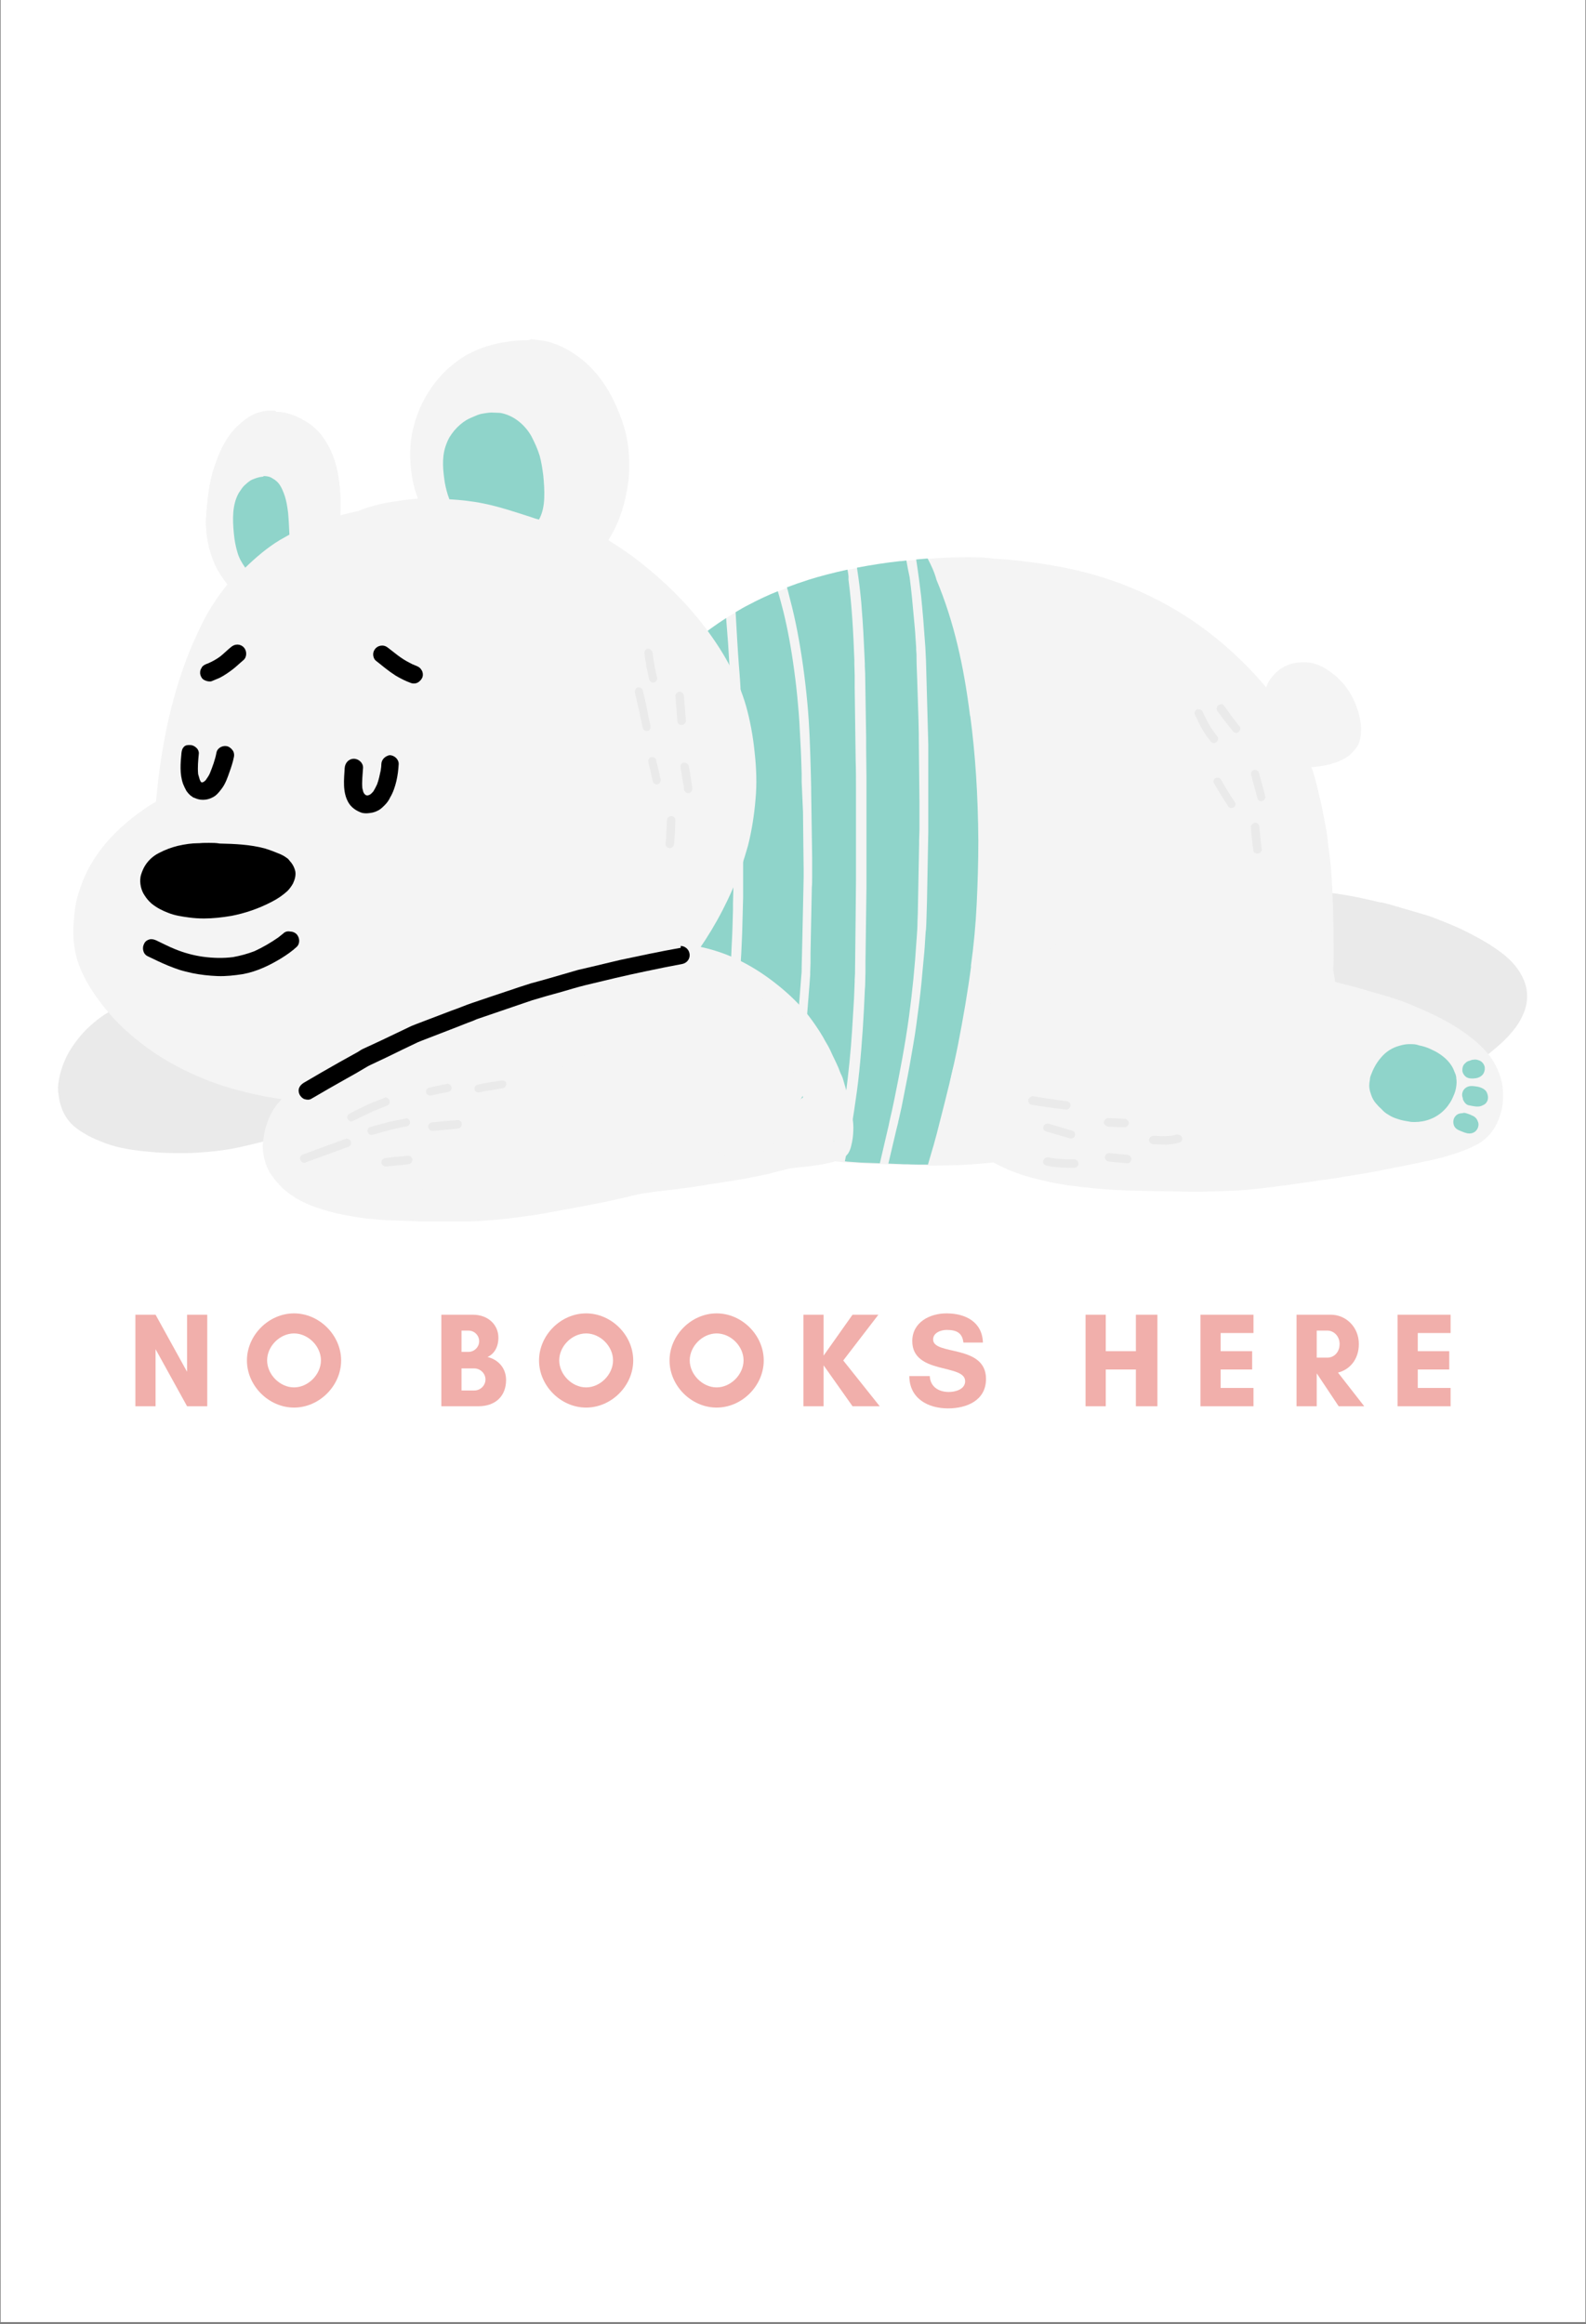 <svg xmlns="http://www.w3.org/2000/svg" xmlns:xlink="http://www.w3.org/1999/xlink" width="512" zoomAndPan="magnify" viewBox="0 0 384 562.5" height="750" preserveAspectRatio="xMidYMid meet" version="1.0"><rect x="0" y="0" width="384" height="562.5" fill="#808080" stroke="none"/><defs><g/><clipPath id="id1"><path d="M 0.172 0 L 383.828 0 L 383.828 562 L 0.172 562 Z M 0.172 0 " clip-rule="nonzero"/></clipPath><clipPath id="id2"><path d="M 302 210 L 369.93 210 L 369.93 266 L 302 266 Z M 302 210 " clip-rule="nonzero"/></clipPath><clipPath id="id3"><path d="M 63 232 L 194 232 L 194 295.656 L 63 295.656 Z M 63 232 " clip-rule="nonzero"/></clipPath><clipPath id="id4"><path d="M 17 82.098 L 184 82.098 L 184 268 L 17 268 Z M 17 82.098 " clip-rule="nonzero"/></clipPath></defs><g clip-path="url(#id1)"><path fill="#ffffff" d="M 0.172 0 L 383.828 0 L 383.828 569.492 L 0.172 569.492 Z M 0.172 0 " fill-opacity="1" fill-rule="nonzero"/><path fill="#ffffff" d="M 0.172 0 L 383.828 0 L 383.828 562 L 0.172 562 Z M 0.172 0 " fill-opacity="1" fill-rule="nonzero"/><path fill="#ffffff" d="M 0.172 0 L 383.828 0 L 383.828 562 L 0.172 562 Z M 0.172 0 " fill-opacity="1" fill-rule="nonzero"/><path fill="#ffffff" d="M 0.172 0 L 383.828 0 L 383.828 562 L 0.172 562 Z M 0.172 0 " fill-opacity="1" fill-rule="nonzero"/></g><path fill="#eaeaea" d="M 73.797 213.352 C 71.895 213.352 69.992 213.43 68.172 213.668 C 66.191 213.906 64.371 214.223 62.707 214.699 C 60.648 215.254 58.668 216.043 57.242 216.598 C 54.391 217.785 51.617 219.449 49.086 221.352 L 48.133 222.062 L 47.184 222.777 L 46.945 222.934 L 46.789 223.016 L 46.551 223.172 C 46.152 223.488 45.68 223.805 45.281 224.125 C 44.965 224.359 44.648 224.676 44.332 224.914 L 44.254 224.996 L 44.176 225.074 C 43.621 225.547 42.984 226.023 42.43 226.578 L 41.797 227.133 C 41.086 227.848 40.293 228.48 39.582 229.191 C 37.363 231.332 35.223 233.547 33.48 235.449 C 32.531 236.398 32.531 237.906 33.48 238.855 C 33.957 239.332 34.59 239.566 35.223 239.566 C 35.859 239.566 36.492 239.332 36.887 238.855 C 38.707 236.875 40.609 234.816 42.59 232.992 C 43.461 232.121 44.332 231.332 45.203 230.539 L 45.441 230.379 L 45.68 230.145 C 46.312 229.59 46.945 229.035 47.578 228.48 L 48.449 227.766 L 50.191 226.5 L 51.383 225.629 C 53.758 223.805 56.531 222.223 59.539 220.875 C 62.23 219.766 65.082 219.055 67.855 218.656 C 69.121 218.5 70.391 218.422 71.578 218.34 C 72.055 218.34 72.605 218.34 73.082 218.34 C 73.875 218.34 74.668 218.34 75.539 218.422 C 76.41 218.422 77.281 218.5 78.152 218.578 L 78.625 218.578 C 79.895 218.656 81.16 218.738 82.43 218.816 C 84.25 218.895 86.152 219.133 87.34 219.293 C 91.695 219.926 95.812 221.035 99.617 222.617 C 102.387 223.805 104.922 225.23 107.059 226.895 C 108.168 227.848 109.277 228.875 110.227 230.062 C 110.863 230.934 111.336 231.727 111.734 232.598 C 111.973 233.312 112.207 234.102 112.367 234.973 C 112.445 236.082 112.523 237.113 112.367 238.062 C 111.973 240.281 111.336 242.5 110.465 244.637 C 109.438 247.012 108.09 249.309 106.504 251.371 C 104.922 253.348 103.18 255.094 101.121 256.754 C 98.742 258.578 96.445 259.922 94.07 260.953 C 92.406 261.668 90.902 262.062 89.477 262.301 C 87.973 262.457 86.469 262.539 84.961 262.617 C 83.457 262.695 82.43 263.727 82.43 264.992 C 82.43 265.07 82.43 265.152 82.43 265.23 L 81.715 265.469 L 81.004 265.707 C 81.398 265.309 81.715 264.914 82.191 264.359 C 83.539 262.617 84.566 260.637 85.438 258.262 C 86.23 256.121 86.785 253.746 87.102 251.211 C 87.258 249.863 87.34 248.52 87.496 247.094 C 87.578 246.301 87.578 245.43 87.578 244.637 C 87.578 243.926 87.578 243.289 87.578 242.734 C 87.578 242.184 87.496 241.547 87.418 240.914 C 87.973 240.438 88.289 239.727 88.289 239.012 C 88.289 238.379 88.051 237.746 87.578 237.352 C 87.18 236.953 86.625 236.715 85.914 236.637 L 85.438 236.637 C 83.062 236.48 80.688 236.32 78.309 236.32 L 77.676 236.32 C 75.539 236.32 73.16 236.32 70.309 236.398 C 67.695 236.48 64.926 236.559 62.867 236.715 L 61.758 236.797 C 54.629 237.113 47.977 238.141 41.957 239.887 C 40.531 240.281 39.027 240.758 37.441 241.309 C 37.047 241.391 36.57 241.469 36.176 241.547 C 32.293 242.184 28.887 243.371 26.035 245.113 C 24.691 245.906 23.344 246.934 21.84 248.281 C 20.57 249.391 19.383 250.734 18.039 252.559 C 15.898 255.488 14.473 258.973 14.078 262.695 C 13.996 263.566 14.078 264.516 14.234 265.309 C 14.316 266.102 14.473 266.812 14.711 267.527 C 15.188 269.191 16.059 270.695 17.246 271.961 C 18.434 273.152 19.938 274.102 20.969 274.656 C 22.473 275.527 24.137 276.16 25.562 276.715 C 28.969 277.98 32.691 278.457 36.176 278.773 C 38.551 279.012 40.926 279.09 43.301 279.09 C 44.648 279.09 45.996 279.09 47.422 279.012 C 51.223 278.773 54.867 278.379 58.352 277.586 C 60.094 277.191 61.758 276.793 63.656 276.32 L 64.527 276.082 C 65.32 275.844 66.191 275.684 66.984 275.449 L 71.816 274.023 L 75.223 272.992 C 76.012 272.754 76.883 272.438 77.676 272.199 L 78.23 272.043 L 78.785 271.883 C 79.895 271.488 81.082 271.172 82.191 270.773 L 82.508 270.695 C 84.961 269.824 87.496 269.031 89.953 268.16 C 90.586 267.922 90.98 267.688 91.301 267.211 C 92.727 266.973 94.23 266.496 95.812 265.863 C 98.902 264.598 101.992 262.695 105.238 260.082 C 107.93 257.945 110.309 255.172 112.445 251.926 C 114.348 248.992 115.852 245.43 116.723 241.707 C 117.277 239.566 117.438 237.824 117.355 236.242 C 117.277 234.262 116.883 232.359 116.168 230.777 C 115.375 229.035 114.27 227.609 113.316 226.5 C 112.289 225.312 111.02 224.125 109.277 222.777 C 106.742 220.875 103.734 219.293 99.773 217.785 C 96.445 216.52 92.805 215.57 88.766 215.016 C 86.469 214.699 84.09 214.461 81.715 214.301 L 79.18 214.145 L 76.648 213.984 C 75.777 213.352 74.746 213.352 73.797 213.352 Z M 73.797 213.352 " fill-opacity="1" fill-rule="nonzero"/><g clip-path="url(#id2)"><path fill="#eaeaea" d="M 308.867 210.66 C 308.473 210.66 308.074 210.738 307.598 210.977 C 306.648 211.449 305.855 211.926 305.223 212.402 C 304.906 212.637 304.59 212.875 304.195 213.191 C 303.957 213.43 303.719 213.668 303.559 213.906 C 303.48 214.062 303.402 214.145 303.324 214.223 C 303.008 214.699 302.77 215.332 302.688 215.57 C 302.531 216.043 302.453 216.598 302.371 217.152 C 302.133 218.816 302.055 220.559 302.055 222.145 C 302.055 224.043 302.055 225.945 302.055 227.688 L 302.055 229.824 C 302.055 232.281 302.133 234.816 302.293 237.746 C 302.453 241.309 303.008 244.16 303.879 246.617 C 304.195 247.41 304.59 248.281 304.984 249.152 C 305.383 249.863 305.855 250.5 306.332 251.133 L 306.41 251.289 C 307.52 252.715 309.023 253.746 310.449 254.773 L 310.609 254.934 C 312.828 256.52 315.125 257.945 317.023 259.211 C 317.895 259.766 318.766 260.242 319.719 260.793 L 320.43 261.191 L 320.668 261.348 C 321.699 261.984 322.965 262.695 324.23 263.328 C 325.656 264.043 327.32 264.836 329.062 265.152 C 329.855 265.309 330.566 265.309 331.203 265.309 C 331.438 265.309 331.598 265.309 331.836 265.309 C 333.418 265.309 334.527 265.23 335.637 265.23 C 338.883 265.07 342.211 264.516 345.539 263.488 C 347.121 263.012 348.707 262.379 350.605 261.43 C 352.27 260.637 353.695 259.844 354.805 259.051 L 358.289 256.676 C 359.793 255.645 361.219 254.457 362.328 253.508 C 363.832 252.242 365.102 250.973 366.211 249.625 C 367.477 248.121 368.348 246.617 368.98 245.031 C 369.695 243.289 369.93 241.309 369.613 239.488 C 369.379 238.062 368.742 236.48 367.715 234.895 C 366.762 233.469 365.496 232.121 363.754 230.777 C 361.219 228.797 358.211 227.055 354.172 225.074 C 352.746 224.359 351.16 223.727 349.023 222.855 L 348.941 222.855 C 347.438 222.223 345.855 221.59 344.27 221.191 L 340.23 220.004 L 336.43 218.895 C 335.797 218.738 335.16 218.578 334.527 218.422 L 334.289 218.422 L 333.895 218.34 C 332.312 217.945 330.727 217.629 328.984 217.23 C 325.578 216.52 322.094 216.043 318.688 215.727 C 315.758 215.488 312.906 215.41 310.133 215.41 L 309.816 215.41 C 310.293 215.172 310.609 214.699 310.77 214.145 C 310.926 213.508 310.848 212.797 310.531 212.242 C 310.215 211.688 309.66 211.293 309.105 211.133 C 309.262 210.66 309.105 210.66 308.867 210.66 Z M 308.867 210.66 " fill-opacity="1" fill-rule="nonzero"/></g><path fill="#f4f4f4" d="M 66.27 99.375 C 65.719 99.375 65.242 99.375 64.609 99.457 C 63.656 99.535 62.867 99.773 62.152 100.008 C 61.281 100.328 60.41 100.801 59.539 101.434 C 58.273 102.387 57.004 103.496 55.895 104.922 C 54.867 106.266 53.996 107.773 53.203 109.594 C 52.488 111.258 51.938 112.84 51.461 114.426 C 50.906 116.406 50.59 118.387 50.352 120.285 C 50.113 122.344 49.957 124.008 49.875 125.512 C 49.797 127.336 49.957 129.234 50.352 131.297 C 50.668 132.957 51.223 134.621 51.938 136.363 C 52.648 138.027 53.68 139.613 54.945 141.273 C 55.895 142.465 57.082 143.57 58.828 144.762 C 60.172 145.711 61.914 146.504 63.895 147.137 C 65.559 147.613 67.301 147.848 68.965 148.086 C 69.836 148.164 70.629 148.246 71.262 148.246 C 72.449 148.246 73.48 148.086 74.43 147.848 C 78.152 146.66 79.895 142.859 80.766 139.848 C 81.242 138.027 81.477 136.047 81.715 134.227 L 81.793 133.355 C 81.953 132.324 81.953 131.215 82.031 130.188 L 82.031 129.555 C 82.031 128.918 82.113 128.285 82.113 127.73 C 82.113 127.414 82.191 127.176 82.191 126.859 C 82.43 125.117 82.43 123.297 82.43 121.555 C 82.43 119.574 82.27 117.594 81.953 115.535 C 81.398 111.73 80.051 108.406 78.152 105.793 C 77.598 105 77.043 104.367 76.41 103.812 C 75.777 103.18 74.984 102.625 74.352 102.227 C 73.637 101.754 72.844 101.355 72.211 101.039 C 71.262 100.562 70.309 100.246 69.359 100.008 C 68.488 99.773 67.617 99.691 66.824 99.691 C 66.746 99.375 66.508 99.375 66.27 99.375 Z M 66.27 99.375 " fill-opacity="1" fill-rule="nonzero"/><path fill="#f4f4f4" d="M 234.656 134.859 C 229.508 134.859 224.043 135.176 217.941 135.891 C 209.863 136.762 202.656 138.266 195.766 140.484 C 190.617 142.066 185.785 144.125 181.273 146.422 C 177.074 148.641 172.797 151.414 168.203 155.059 C 166.699 156.246 165.195 157.59 163.691 159.016 C 163.609 158.938 163.531 158.859 163.453 158.859 C 163.055 158.621 162.66 158.543 162.266 158.543 C 162.027 158.543 161.867 158.543 161.629 158.621 C 161.473 158.699 161.234 158.781 161.074 158.859 C 160.68 159.098 160.441 159.332 160.203 159.73 L 160.047 159.969 C 159.492 160.68 159.016 161.312 158.621 161.949 L 157.906 162.977 L 157.195 164.008 L 156.402 165.117 L 155.609 166.223 L 155.375 166.543 C 155.215 166.777 155.055 167.016 154.898 167.254 L 154.82 167.332 C 153.312 169.867 151.809 172.402 150.383 174.938 C 149.988 175.57 149.672 176.203 149.355 176.758 C 148.801 177.551 148.246 178.422 147.691 179.215 C 147.453 179.531 147.375 179.926 147.375 180.324 L 147.215 180.562 L 147.059 180.797 L 145.711 183.176 L 144.363 185.551 L 144.125 185.945 C 143.891 186.422 143.652 186.816 143.414 187.293 L 141.195 191.57 L 138.98 195.848 C 138.82 196.086 138.66 196.402 138.504 196.641 L 138.426 196.719 C 138.188 197.195 137.871 197.746 137.633 198.223 C 137.234 199.172 136.762 200.203 136.363 201.152 L 132.879 209.312 C 132.562 210.105 132.246 210.977 131.93 211.766 L 131.613 212.637 L 130.664 215.254 L 129.949 217.785 L 129.793 218.262 L 129.711 218.422 C 129.555 218.895 129.316 219.449 129.156 220.004 C 128.684 221.668 128.207 223.25 127.73 224.914 L 127.574 225.547 L 127.574 225.707 C 127.414 226.34 127.176 226.973 127.02 227.688 L 126.387 230.145 L 125.75 232.598 C 125.516 233.547 125.355 234.5 125.199 235.371 L 125.117 235.688 L 124.961 236.637 L 124.961 236.797 C 124.801 237.824 124.562 238.855 124.484 239.887 C 124.406 240.281 124.406 240.758 124.328 241.152 C 124.246 241.945 124.09 242.895 124.008 243.844 L 123.93 244.637 C 123.852 245.746 123.691 246.777 123.613 247.883 C 123.535 248.836 123.453 249.863 123.375 250.816 C 122.742 250.973 122.188 251.371 121.871 251.926 C 121.238 253.031 121.555 254.457 122.742 255.172 L 123.535 255.727 C 123.773 256.754 124.961 257.391 125.832 257.391 C 125.91 257.391 125.91 257.391 125.988 257.391 C 128.047 258.734 130.109 260.082 132.246 261.43 C 135.098 263.25 138.188 265.07 142.066 267.051 C 148.719 270.535 155.848 273.387 163.293 275.449 C 166.621 276.398 170.262 277.109 174.461 277.824 C 178.184 278.457 182.066 278.934 186.023 279.25 C 187.055 279.328 188.082 279.406 189.113 279.488 C 192.203 279.961 195.371 280.359 198.617 280.754 C 200.281 280.914 202.184 281.07 204.242 281.309 L 205.27 281.387 C 206.379 281.469 207.488 281.547 208.598 281.625 C 211.605 281.703 214.457 281.785 217.387 281.863 L 219.367 281.941 L 219.449 281.941 C 221.43 282.023 223.488 282.102 225.547 282.102 L 226.18 282.102 C 229.348 282.102 233.465 282.023 237.664 281.625 C 241.148 281.309 244.871 280.832 249.07 280.043 C 252.477 279.406 255.961 278.617 260.238 277.43 C 264.516 276.238 267.918 275.133 271.086 273.941 C 272.195 273.547 273.383 273.07 274.574 272.516 C 274.414 272.914 274.414 273.469 274.492 273.863 C 274.73 274.895 275.762 275.605 276.789 275.605 C 277.027 275.605 277.266 275.605 277.422 275.527 C 280.355 274.496 283.047 273.152 285.582 271.805 C 291.203 268.793 296.512 264.992 301.344 260.398 C 306.727 255.25 311.086 249.309 314.254 242.734 C 315.914 239.41 317.262 235.844 318.371 232.359 C 319.32 229.191 320.113 225.629 320.668 221.191 C 321.145 217.551 321.379 213.746 321.301 209.867 C 321.223 206.383 320.984 202.738 320.352 198.301 C 319.797 194.262 319.082 190.699 318.133 187.531 C 317.977 186.898 317.738 186.262 317.5 185.629 L 317.895 185.629 C 320.035 185.473 321.617 185.156 322.965 184.68 C 323.758 184.441 324.547 184.125 325.422 183.648 C 326.211 183.254 327.004 182.621 327.719 181.828 C 328.352 181.113 328.906 180.324 329.141 179.453 C 329.461 178.582 329.539 177.629 329.539 176.84 C 329.617 175.965 329.461 175.016 329.301 174.145 C 329.141 173.273 328.906 172.324 328.508 171.215 C 327.953 169.629 327.164 168.047 326.133 166.621 C 325.656 165.906 325.102 165.273 324.469 164.641 C 323.758 163.848 322.887 163.215 322.172 162.66 C 320.59 161.473 319.004 160.758 317.422 160.441 C 316.785 160.285 316.074 160.285 315.441 160.285 C 314.094 160.285 312.828 160.523 311.719 160.996 C 310.77 161.395 309.977 161.867 309.344 162.422 C 308.707 162.977 308.234 163.531 307.598 164.324 C 307.125 164.957 306.809 165.672 306.57 166.383 C 304.828 164.324 302.926 162.184 300.789 160.125 C 295.402 154.82 289.621 150.461 283.523 146.977 C 277.188 143.336 270.375 140.562 263.246 138.66 C 259.922 137.789 256.355 137.078 252.316 136.445 C 248.438 135.891 244.633 135.414 240.992 135.254 C 238.852 134.938 236.793 134.859 234.656 134.859 Z M 234.656 134.859 " fill-opacity="1" fill-rule="nonzero"/><path fill="#f4f4f4" d="M 66.27 99.375 C 65.719 99.375 65.242 99.375 64.609 99.457 C 63.656 99.535 62.867 99.773 62.152 100.008 C 61.281 100.328 60.41 100.801 59.539 101.434 C 58.273 102.387 57.004 103.496 55.895 104.922 C 54.867 106.266 53.996 107.773 53.203 109.594 C 52.488 111.258 51.938 112.84 51.461 114.426 C 50.906 116.406 50.59 118.387 50.352 120.285 C 50.113 122.344 49.957 124.008 49.875 125.512 C 49.797 127.336 49.957 129.234 50.352 131.297 C 50.668 132.957 51.223 134.621 51.938 136.363 C 52.648 138.027 53.68 139.613 54.945 141.273 C 55.895 142.465 57.082 143.57 58.828 144.762 C 60.172 145.711 61.914 146.504 63.895 147.137 C 65.559 147.613 67.301 147.848 68.965 148.086 C 69.836 148.164 70.629 148.246 71.262 148.246 C 72.449 148.246 73.48 148.086 74.43 147.848 C 78.152 146.66 79.895 142.859 80.766 139.848 C 81.242 138.027 81.477 136.047 81.715 134.227 L 81.793 133.355 C 81.953 132.324 81.953 131.215 82.031 130.188 L 82.031 129.555 C 82.031 128.918 82.113 128.285 82.113 127.73 C 82.113 127.414 82.191 127.176 82.191 126.859 C 82.43 125.117 82.43 123.297 82.43 121.555 C 82.43 119.574 82.27 117.594 81.953 115.535 C 81.398 111.73 80.051 108.406 78.152 105.793 C 77.598 105 77.043 104.367 76.41 103.812 C 75.777 103.18 74.984 102.625 74.352 102.227 C 73.637 101.754 72.844 101.355 72.211 101.039 C 71.262 100.562 70.309 100.246 69.359 100.008 C 68.488 99.773 67.617 99.691 66.824 99.691 C 66.746 99.375 66.508 99.375 66.27 99.375 Z M 66.27 99.375 " fill-opacity="1" fill-rule="nonzero"/><path fill="#8fd4ca" d="M 224.598 135.176 C 223.727 135.254 222.773 135.336 221.824 135.414 C 222.301 138.504 222.695 141.512 223.012 144.207 C 223.406 148.008 223.727 152.047 224.043 156.641 C 224.121 157.75 224.121 158.781 224.199 159.887 L 224.438 168.602 L 224.676 177.312 C 224.676 178.262 224.754 179.293 224.754 180.242 L 224.754 199.016 C 224.754 199.809 224.754 200.598 224.754 201.391 L 224.438 218.184 L 224.359 220.875 L 224.277 223.57 C 224.277 224.043 224.199 224.52 224.199 224.996 L 224.121 225.547 C 224.043 226.34 224.043 227.133 223.961 228.004 C 223.883 229.59 223.727 231.25 223.566 232.836 C 223.25 236.48 222.934 239.805 222.535 242.895 C 222.062 246.539 221.664 249.785 221.109 252.875 C 220.555 256.121 220.004 259.367 219.289 262.855 C 218.973 264.598 218.578 266.34 218.262 268.082 C 218.18 268.32 218.18 268.559 218.102 268.793 L 217.707 270.535 L 217.469 271.566 L 217.469 271.645 L 217.07 273.23 L 215.09 281.625 L 216.992 281.703 L 218.973 281.785 L 219.766 281.785 C 221.191 281.863 222.934 281.863 224.676 281.863 L 225.23 279.961 L 225.785 278.062 L 226.023 277.27 C 226.574 275.367 227.051 273.469 227.527 271.566 C 229.031 265.707 230.695 259.211 231.961 252.797 C 233.23 246.301 234.336 239.887 235.129 233.785 L 235.051 233.945 C 235.762 228.875 236.238 223.805 236.477 218.738 C 236.715 213.746 236.871 208.68 236.871 203.531 C 236.793 192.441 236.16 182.539 234.891 173.117 L 234.891 173.434 C 234.02 166.543 233.07 161.312 231.883 156.324 C 230.535 150.621 228.793 145.234 226.734 140.324 C 226.258 138.504 225.469 136.84 224.598 135.176 C 224.598 135.254 224.598 135.176 224.598 135.176 Z M 224.598 135.176 " fill-opacity="1" fill-rule="nonzero"/><path fill="#8fd4ca" d="M 219.449 135.652 L 218.262 135.809 L 217.941 135.809 C 214.301 136.207 210.816 136.762 207.488 137.395 C 207.965 140.484 208.281 143.176 208.52 145.711 C 208.754 148.641 208.992 151.887 209.152 155.453 C 209.23 157.117 209.309 158.859 209.391 160.523 L 209.391 161.234 C 209.391 161.789 209.469 162.344 209.469 162.977 C 209.547 166.383 209.547 169.789 209.625 173.273 L 209.707 178.422 L 209.707 180.957 C 209.707 183.332 209.785 185.707 209.785 188.086 L 209.785 207.41 C 209.785 208.441 209.785 209.391 209.785 210.422 L 209.785 214.699 C 209.707 220.719 209.625 226.738 209.547 232.758 L 209.547 235.211 C 209.547 236.242 209.469 237.352 209.469 238.379 L 209.469 238.539 L 209.391 239.648 C 209.152 245.508 208.754 252.398 208.043 259.289 C 207.727 262.539 207.25 265.785 206.777 268.953 C 206.539 270.617 206.223 272.281 205.984 274.023 C 205.824 274.812 205.746 275.605 205.586 276.32 L 205.43 277.031 L 205.43 277.191 C 205.352 277.664 205.27 278.141 205.113 278.695 L 204.797 279.883 L 204.559 281.07 L 205.191 281.152 C 206.223 281.23 207.328 281.309 208.52 281.387 L 213.031 281.547 C 213.43 279.727 213.902 277.902 214.301 276.082 L 215.172 272.359 L 215.328 271.566 C 215.727 269.902 216.199 267.766 216.598 265.785 C 217.785 259.922 219.133 253.031 220.082 246.062 C 220.875 240.203 221.508 233.945 221.902 227.609 L 221.98 226.578 C 222.062 225.469 222.141 224.281 222.141 223.172 L 222.219 220.953 L 222.379 212.637 L 222.535 204.32 L 222.535 203.371 C 222.535 202.5 222.617 201.707 222.617 200.836 L 222.617 194.184 C 222.535 189.035 222.535 183.887 222.457 178.816 C 222.457 178.582 222.457 178.266 222.457 178.027 L 222.457 177.629 C 222.457 176.441 222.379 175.254 222.379 174.066 C 222.301 170.82 222.141 167.492 222.062 164.246 C 221.98 162.266 221.902 160.363 221.902 158.383 C 221.902 157.988 221.824 157.59 221.824 157.273 L 221.824 156.801 C 221.746 156.008 221.746 155.215 221.664 154.422 C 221.586 152.84 221.43 151.254 221.27 149.59 C 220.953 145.949 220.637 142.699 220.238 139.691 C 219.922 138.266 219.684 137 219.449 135.652 C 219.527 135.652 219.449 135.652 219.449 135.652 Z M 219.449 135.652 " fill-opacity="1" fill-rule="nonzero"/><path fill="#8fd4ca" d="M 205.191 137.871 C 201.945 138.582 198.777 139.375 195.766 140.324 C 194.023 140.879 192.203 141.512 190.539 142.145 L 190.777 143.02 L 191.172 144.602 C 192.043 147.848 192.598 150.461 193.074 152.918 C 194.102 158.305 194.895 164.008 195.449 169.867 C 196.004 175.648 196.164 181.512 196.32 187.215 C 196.32 188.402 196.398 189.512 196.398 190.699 L 196.398 191.648 L 196.637 207.57 L 196.637 211.371 C 196.637 211.609 196.637 211.766 196.637 212.004 L 196.637 212.242 C 196.637 213.113 196.637 213.906 196.559 214.777 L 196.398 222.777 L 196.242 230.777 L 196.242 233.074 L 196.164 235.371 C 196.164 235.527 196.164 235.609 196.164 235.766 L 196.164 235.926 L 196.082 237.035 L 196.004 238.141 C 195.609 243.055 195.211 248.043 194.895 252.953 L 194.816 253.984 L 194.656 256.043 L 194.5 258.102 C 194.5 258.34 194.422 258.656 194.422 258.895 L 194.34 259.289 L 193.945 261.984 L 193.945 262.141 L 192.914 269.348 L 191.887 276.555 C 191.805 277.43 191.648 278.301 191.488 279.172 L 191.41 279.727 C 193.547 280.043 195.926 280.359 198.461 280.598 C 199.566 280.754 200.758 280.832 202.102 280.914 L 202.578 278.695 C 202.895 277.43 203.133 276.082 203.289 274.812 L 203.371 274.18 C 203.926 270.855 204.398 267.766 204.797 264.754 C 205.43 259.766 205.984 254.617 206.301 249.469 C 206.457 247.012 206.617 244.398 206.777 241.629 C 206.855 240.281 206.855 239.012 206.934 237.668 L 206.934 237.113 C 206.934 236.637 207.012 236.164 207.012 235.688 L 207.094 228.48 L 207.172 221.273 L 207.25 212.875 L 207.25 212.164 C 207.25 211.449 207.25 210.738 207.25 210.023 L 207.25 191.176 C 207.25 188.797 207.25 186.344 207.172 183.965 C 207.094 178.105 207.012 172.164 206.934 166.305 L 206.934 163.453 C 206.934 162.504 206.855 161.551 206.855 160.602 L 206.855 159.73 C 206.617 153.473 206.301 146.898 205.43 140.246 C 205.508 139.531 205.352 138.742 205.191 137.871 Z M 205.191 137.871 " fill-opacity="1" fill-rule="nonzero"/><path fill="#8fd4ca" d="M 188.32 143.098 C 185.945 144.047 183.57 145.156 181.352 146.344 C 180.242 146.898 179.133 147.531 178.105 148.164 C 178.344 152.441 178.578 156.719 178.895 160.996 L 179.055 162.977 C 179.215 165.035 179.371 167.414 179.371 169.711 L 179.449 173.035 L 179.77 185.391 L 179.848 187.215 C 179.926 189.035 179.926 191.254 179.926 193.391 L 179.926 215.332 C 179.926 215.965 179.926 216.52 179.926 217.152 C 179.848 219.926 179.77 222.934 179.688 225.945 C 179.449 232.441 179.055 238.141 178.5 243.371 C 177.789 249.469 176.996 255.094 175.965 260.559 C 175.492 263.25 174.938 266.023 174.223 269.109 L 173.984 270.141 C 173.668 271.645 173.352 273.07 172.957 274.496 L 172.559 275.844 L 172.164 277.191 C 172.957 277.348 173.668 277.508 174.461 277.586 C 178.262 278.219 182.145 278.695 186.023 279.012 C 187.055 279.09 188.082 279.172 189.113 279.25 L 189.273 279.25 L 189.352 278.695 C 189.508 277.824 189.668 276.875 189.828 276.004 L 190.223 273.152 L 190.617 270.379 L 191.172 266.418 L 191.25 265.625 C 191.57 263.09 191.965 260.559 192.281 258.023 L 192.598 254.301 L 192.914 250.34 L 194.023 236.004 C 194.102 235.449 194.102 234.816 194.102 234.262 L 194.102 233.945 L 194.184 230.539 L 194.262 227.211 L 194.422 219.766 L 194.578 212.32 C 194.578 211.688 194.578 210.977 194.578 210.34 C 194.578 208.281 194.5 206.145 194.5 204.086 L 194.5 204.004 L 194.422 196.559 L 194.102 189.273 L 194.102 189.035 C 194.102 188.719 194.102 188.324 194.102 188.004 L 194.102 187.371 C 194.023 184.68 193.945 181.984 193.785 179.371 C 193.629 175.887 193.469 173.273 193.23 170.738 C 192.996 167.969 192.676 165.035 192.281 162.184 C 191.57 156.879 190.699 152.207 189.668 148.008 C 189.273 146.504 188.875 144.918 188.32 143.098 Z M 188.32 143.098 " fill-opacity="1" fill-rule="nonzero"/><path fill="#8fd4ca" d="M 175.809 149.59 C 173.352 151.176 170.898 152.918 168.285 155.059 C 166.699 156.324 165.273 157.59 163.77 159.016 C 163.77 158.938 163.691 158.859 163.531 158.859 C 163.137 158.621 162.738 158.543 162.344 158.543 C 162.184 158.543 161.945 158.543 161.711 158.621 C 161.551 158.699 161.312 158.781 161.156 158.859 C 160.758 159.098 160.523 159.332 160.285 159.73 L 160.125 159.969 C 159.57 160.68 159.098 161.312 158.699 161.949 L 157.988 162.977 L 157.273 164.008 L 156.48 165.117 L 155.691 166.223 L 155.453 166.543 C 155.293 166.777 155.137 167.016 154.977 167.254 C 153.473 169.867 151.969 172.402 150.465 174.938 C 150.066 175.57 149.75 176.203 149.434 176.758 C 148.879 177.551 148.324 178.422 147.77 179.215 C 147.531 179.531 147.453 179.926 147.453 180.324 L 147.293 180.562 L 147.137 180.797 L 145.789 183.176 L 144.445 185.551 L 144.207 185.945 C 143.969 186.422 143.73 186.816 143.492 187.293 L 141.277 191.57 L 139.059 195.848 C 138.98 196.086 138.82 196.242 138.742 196.48 L 138.66 196.641 L 138.582 196.719 C 138.344 197.195 138.027 197.746 137.789 198.223 C 137.395 199.172 136.918 200.125 136.523 201.152 L 132.961 209.312 C 132.641 210.105 132.324 210.977 132.008 211.766 L 131.691 212.637 L 130.742 215.254 L 129.949 217.785 L 129.793 218.262 L 129.711 218.422 L 129.633 218.578 C 129.473 219.055 129.316 219.527 129.156 219.926 C 128.684 221.59 128.207 223.172 127.73 224.836 L 127.574 225.469 L 127.574 225.707 C 127.414 226.34 127.176 226.973 127.02 227.527 L 126.387 229.984 L 125.75 232.441 C 125.516 233.312 125.355 234.184 125.199 235.055 L 125.199 235.133 L 125.117 235.449 L 124.961 236.398 L 124.961 236.715 C 124.801 237.668 124.645 238.617 124.484 239.648 C 124.406 240.043 124.406 240.52 124.328 240.914 C 124.168 241.863 124.09 242.734 124.008 243.609 L 123.93 244.398 C 123.852 245.508 123.691 246.539 123.613 247.648 C 123.535 248.598 123.453 249.629 123.375 250.578 C 122.742 250.734 122.188 251.133 121.871 251.688 C 121.238 252.797 121.555 254.223 122.742 255.012 L 123.535 255.566 C 123.773 256.598 124.961 257.23 125.832 257.23 L 125.988 257.23 C 128.047 258.578 130.109 259.922 132.246 261.27 C 135.098 263.09 138.188 264.914 142.066 266.895 C 148.719 270.379 155.848 273.23 163.293 275.289 C 165.352 275.844 167.492 276.398 169.789 276.793 L 169.945 276.238 L 170.105 275.684 L 170.738 273.469 C 170.816 273.152 170.898 272.754 170.977 272.359 L 171.055 272.199 L 171.133 271.727 C 171.293 271.012 171.453 270.379 171.609 269.664 C 171.926 268.32 172.242 266.973 172.559 265.547 C 173.75 260.16 174.699 254.539 175.492 248.359 L 175.41 248.52 C 176.281 242.102 176.918 235.449 177.152 228.875 C 177.312 226.184 177.391 223.332 177.473 220.082 L 177.473 218.578 C 177.473 217.629 177.551 216.598 177.551 215.648 C 177.551 213.906 177.551 212.164 177.551 210.422 L 177.551 193.312 C 177.551 192.68 177.551 192.047 177.551 191.492 L 177.551 191.332 C 177.551 189.75 177.473 188.164 177.473 186.582 L 177.074 170.422 C 177.074 170.105 177.074 169.867 177.074 169.551 C 177.074 168.918 177.074 168.363 176.996 167.73 L 176.836 164.957 L 176.68 162.184 L 176.281 155.691 Z M 175.809 149.59 " fill-opacity="1" fill-rule="nonzero"/><g clip-path="url(#id3)"><path fill="#f4f4f4" d="M 157.035 232.441 C 155.531 232.441 154.422 232.441 153.312 232.52 C 149.988 232.676 146.504 233.469 142.621 234.738 C 138.504 236.164 134.465 238.062 130.664 239.965 L 129.711 240.438 C 128.367 241.074 127.02 241.785 125.75 242.5 C 124.879 242.973 123.93 243.449 123.059 243.926 C 115.219 246.141 107.457 248.676 99.852 251.133 L 95.258 252.637 C 89.477 254.539 84.25 256.281 79.102 258.578 C 75.457 260.242 72.371 262.141 69.836 264.359 C 68.566 265.469 67.379 266.812 66.352 268.32 C 65.48 269.664 64.766 271.328 64.211 273.309 C 63.973 274.18 63.895 275.051 63.738 275.922 C 63.578 276.875 63.578 277.664 63.656 278.379 C 63.816 280.199 64.371 282.102 65.242 283.684 C 65.637 284.32 66.113 284.953 66.59 285.586 L 66.746 285.746 C 67.301 286.379 67.855 287.012 68.332 287.488 C 69.598 288.676 71.102 289.703 72.844 290.656 C 74.508 291.527 76.25 292.16 77.836 292.637 C 79.496 293.191 81.32 293.664 83.379 294.062 C 85.043 294.379 86.785 294.695 88.922 294.934 C 90.43 295.09 92.012 295.25 93.516 295.328 C 96.367 295.406 99.219 295.488 102.07 295.645 L 102.387 295.645 C 103.02 295.645 103.734 295.645 104.367 295.645 L 110.547 295.645 C 110.781 295.645 111.02 295.645 111.336 295.645 C 113.715 295.645 116.012 295.566 117.754 295.406 C 121.477 295.168 125.117 294.695 129.395 294.062 C 131.535 293.742 133.594 293.348 135.652 292.953 C 136.523 292.793 137.395 292.637 138.344 292.477 C 140.168 292.16 141.988 291.766 143.73 291.445 C 144.523 291.289 145.316 291.129 146.188 290.973 C 147.93 290.574 149.75 290.18 151.492 289.785 C 152.285 289.625 152.996 289.387 153.789 289.23 C 154.504 289.07 155.215 288.832 155.93 288.676 C 156.246 288.594 156.562 288.516 156.879 288.438 C 157.273 288.359 157.672 288.199 158.066 288.121 C 158.859 287.883 159.648 287.723 160.441 287.488 L 164.164 286.297 L 165.035 286.062 C 165.906 285.824 166.777 285.426 167.57 285.109 L 168.363 284.793 C 170.582 284 172.879 283.051 175.094 282.023 C 178.344 280.438 181.43 278.457 184.125 276.082 C 185.312 275.051 186.5 273.785 187.609 272.438 C 188.953 270.773 189.984 269.27 190.699 267.688 C 191.41 266.262 191.965 264.598 192.359 262.934 C 192.836 261.031 193.074 258.973 193.23 257.074 C 193.391 255.094 193.469 253.352 193.312 251.688 C 193.23 250.895 193.152 249.945 192.914 248.914 C 192.676 247.883 192.281 246.934 191.887 245.824 C 191.172 244.16 189.984 242.734 189.035 241.629 C 187.926 240.438 186.578 239.332 184.68 238.141 C 181.746 236.242 178.344 234.816 174.777 233.945 C 172.48 233.391 169.945 232.992 166.859 232.758 C 164.242 232.52 161.711 232.441 159.254 232.441 L 158.383 232.441 C 157.906 232.52 157.512 232.441 157.035 232.441 Z M 157.035 232.441 " fill-opacity="1" fill-rule="nonzero"/></g><path fill="#f4f4f4" d="M 291.68 217.074 C 288.75 217.074 285.504 217.312 281.781 217.867 C 278.137 218.422 274.574 219.293 271.168 220.559 C 267.918 221.746 264.672 223.332 261.027 225.312 C 258.258 226.895 255.406 228.797 251.922 231.488 C 245.902 236.164 240.832 241.23 236.715 246.777 C 234.418 249.863 232.594 253.191 231.406 256.52 C 230.852 258.023 230.457 259.688 230.062 261.746 C 229.902 262.695 229.824 263.645 229.742 264.598 C 229.664 265.625 229.824 266.578 229.98 267.605 L 229.98 267.844 C 230.219 269.43 230.695 271.012 231.566 272.754 C 232.438 274.496 233.785 276.082 234.734 277.031 C 236.793 279.172 239.484 280.992 243.289 282.734 C 246.691 284.32 250.414 285.27 253.664 285.98 C 257.465 286.852 261.344 287.25 265.227 287.645 C 270.059 288.121 274.809 288.199 279.719 288.277 L 279.879 288.277 C 282.73 288.359 285.582 288.359 288.434 288.438 C 288.672 288.438 288.988 288.438 289.227 288.438 C 290.492 288.438 291.758 288.438 293.027 288.359 L 293.977 288.359 C 296.035 288.277 298.016 288.199 299.996 288.121 C 303.559 287.883 307.203 287.406 310.77 286.934 L 311.48 286.852 C 313.699 286.535 315.914 286.219 318.133 285.902 C 319.082 285.746 320.035 285.586 320.984 285.508 C 323.281 285.191 325.578 284.793 327.875 284.398 L 327.953 284.398 C 330.887 283.922 333.262 283.527 335.398 283.051 C 338.012 282.574 340.707 282.023 343.32 281.469 L 344.031 281.309 C 345.301 281.07 346.727 280.754 347.992 280.438 C 349.656 280.043 351.32 279.566 353.062 278.934 C 355.043 278.301 356.703 277.508 358.129 276.715 C 359.477 275.922 360.664 274.734 361.695 273.23 C 362.168 272.516 362.566 271.645 362.883 270.855 C 363.199 269.984 363.516 269.031 363.676 268.082 C 363.992 266.34 363.992 264.516 363.754 262.617 C 363.438 260.875 362.805 259.051 361.773 257.23 C 359.793 253.746 356.387 251.211 354.012 249.547 C 351.238 247.648 348.152 245.984 344.113 244.242 C 341.262 242.973 338.805 242.023 336.43 241.309 L 333.973 240.598 L 331.52 239.887 C 328.746 239.012 325.973 238.379 323.281 237.668 C 323.203 237.191 323.125 236.637 323.043 236.164 L 322.965 235.766 C 322.648 233.945 322.094 232.203 321.223 230.461 C 320.59 229.191 319.637 227.848 318.371 226.34 C 317.023 224.836 315.441 223.648 314.172 222.777 C 311.48 220.953 308.152 219.527 304.273 218.578 C 300.867 217.707 297.145 217.23 293.105 217.152 C 292.629 217.074 292.156 217.074 291.68 217.074 Z M 291.68 217.074 " fill-opacity="1" fill-rule="nonzero"/><path fill="#f4f4f4" d="M 306.887 179.293 C 306.254 180.402 306.57 181.984 307.758 182.539 C 308.473 182.938 309.262 183.332 309.977 183.809 C 310.449 184.285 310.926 184.68 311.402 185.234 C 312.035 186.184 312.59 187.293 313.066 188.324 C 313.777 190.145 314.332 191.965 314.809 193.867 C 315.125 195.215 315.441 196.641 315.758 198.066 C 316.074 199.727 316.391 201.469 316.707 203.133 C 316.867 204.242 316.945 205.352 317.105 206.383 C 317.262 207.332 317.34 208.363 317.422 209.312 C 317.578 211.926 317.816 214.539 317.895 217.152 C 318.055 219.926 318.133 222.699 318.133 225.469 C 318.133 226.656 318.133 227.766 318.133 228.953 C 318.133 231.332 318.133 233.629 317.816 236.004 C 317.5 237.984 317.023 239.965 316.469 241.945 C 316.074 243.211 316.867 244.559 318.133 244.875 C 319.402 245.191 320.668 244.48 321.062 243.211 C 321.461 241.945 321.777 240.758 322.016 239.488 C 322.172 238.855 322.254 238.141 322.41 237.508 C 322.805 235.527 322.887 233.391 322.887 231.332 C 322.887 228.48 322.887 225.629 322.805 222.777 C 322.805 221.668 322.727 220.559 322.727 219.449 C 322.648 218.023 322.648 216.598 322.57 215.172 C 322.41 212.719 322.332 210.262 322.016 207.809 C 321.777 206.066 321.539 204.32 321.379 202.578 C 321.145 200.758 320.746 199.016 320.43 197.273 C 319.875 194.105 319.082 191.016 318.055 188.004 C 317.34 185.945 316.391 183.887 315.043 182.223 C 314.488 181.512 313.855 180.879 313.145 180.324 C 312.273 179.609 311.242 179.055 310.215 178.5 C 309.816 178.262 309.422 178.184 309.023 178.184 C 308.074 178.105 307.281 178.5 306.887 179.293 Z M 306.887 179.293 " fill-opacity="1" fill-rule="nonzero"/><path fill="#f4f4f4" d="M 160.363 232.676 C 159.73 232.758 159.176 232.914 158.699 233.391 C 158.227 233.867 157.988 234.5 157.988 235.133 C 157.988 235.766 158.227 236.32 158.699 236.797 C 159.098 237.191 159.809 237.59 160.441 237.508 C 162.027 237.352 163.609 237.113 165.273 237.113 C 166.777 237.035 168.285 237.113 169.789 237.27 C 172.48 237.586 175.094 238.223 177.551 239.25 C 178.977 239.887 180.48 240.598 181.828 241.309 C 183.332 242.102 184.758 242.973 186.184 244.004 C 186.895 244.559 187.609 245.191 188.242 245.824 C 189.035 246.539 189.668 247.328 190.301 248.203 C 192.359 250.895 193.945 253.824 195.293 256.914 C 196.164 259.133 196.797 261.43 197.352 263.727 C 197.668 264.992 197.906 266.262 198.062 267.605 C 198.223 269.031 198.301 270.457 198.223 271.883 C 198.141 272.121 198.141 272.359 198.062 272.598 C 197.746 273.23 197.508 273.863 197.113 274.418 C 196.875 274.656 196.637 274.973 196.32 275.211 C 195.371 275.922 194.34 276.477 193.23 276.953 C 191.41 277.664 189.59 278.141 187.766 278.617 C 186.977 278.852 186.184 279.012 185.312 279.25 C 184.914 279.328 184.598 279.488 184.203 279.488 C 181.906 279.883 179.688 280.438 177.391 280.754 C 172.559 281.547 167.73 282.258 162.898 282.973 C 160.203 283.289 157.512 283.605 154.82 283.922 C 153.633 284.082 152.523 284.16 151.336 284.238 C 149.91 284.398 148.484 284.477 146.977 284.637 C 145.789 284.715 144.523 284.793 143.336 284.871 C 142.148 284.953 141.039 285.031 139.852 285.031 C 137.156 285.109 134.465 285.191 131.77 285.191 C 128.523 285.191 125.199 285.109 121.949 284.793 C 119.574 284.477 117.199 283.922 114.82 283.449 C 113.555 283.211 112.207 282.895 110.941 282.656 C 109.676 282.418 108.406 283.051 108.09 284.398 C 107.773 285.586 108.566 287.012 109.832 287.25 C 111.098 287.488 112.367 287.723 113.633 288.043 C 115.773 288.516 117.988 288.992 120.129 289.309 C 122.348 289.625 124.562 289.785 126.781 289.863 C 127.969 289.941 129.078 289.941 130.266 289.941 C 131.535 289.941 132.801 290.02 134.066 289.941 C 135.73 289.941 137.395 289.863 139.059 289.863 C 141.672 289.785 144.285 289.625 146.82 289.469 C 147.848 289.387 148.801 289.309 149.828 289.23 C 151.414 289.07 153.078 288.992 154.66 288.832 C 155.609 288.754 156.562 288.594 157.59 288.516 C 159.254 288.359 160.996 288.121 162.66 287.961 C 163.691 287.883 164.719 287.645 165.75 287.566 C 167.492 287.328 169.234 287.09 170.977 286.773 C 173.512 286.379 176.047 285.98 178.578 285.586 C 180.957 285.191 183.254 284.715 185.551 284.238 C 186.023 284.16 186.578 284 187.055 283.844 C 188.004 283.605 188.953 283.367 189.906 283.129 C 192.52 282.496 195.055 281.625 197.352 280.359 C 198.141 279.961 198.934 279.406 199.648 278.852 C 199.965 278.617 200.281 278.379 200.52 278.062 C 200.836 277.746 201.074 277.348 201.312 277.031 C 201.863 276.32 202.184 275.527 202.5 274.734 C 202.656 274.258 202.816 273.863 202.973 273.387 C 203.055 273.07 203.055 272.676 203.133 272.281 C 203.133 272.043 203.211 271.727 203.211 271.488 C 203.211 270.855 203.211 270.301 203.211 269.664 C 203.133 268.238 202.895 266.812 202.656 265.391 C 202.5 264.281 202.262 263.25 201.945 262.141 C 201.629 260.953 201.312 259.688 200.992 258.496 C 200.281 256.043 199.172 253.746 198.062 251.527 C 196.953 249.309 195.527 247.25 194.023 245.27 C 193.312 244.32 192.598 243.449 191.727 242.656 C 190.777 241.707 189.668 240.836 188.559 240.043 C 186.66 238.617 184.52 237.508 182.461 236.48 C 180.164 235.371 177.867 234.418 175.41 233.785 C 172.957 233.074 170.422 232.758 167.809 232.598 C 167.332 232.598 166.859 232.52 166.383 232.52 C 164.324 232.281 162.344 232.52 160.363 232.676 Z M 177.789 239.25 C 177.867 239.25 177.945 239.332 178.023 239.332 C 177.867 239.332 177.867 239.332 177.789 239.25 Z M 162.738 282.812 C 162.582 282.812 162.5 282.812 162.344 282.895 C 162.5 282.812 162.582 282.812 162.738 282.812 Z M 162.738 282.812 " fill-opacity="1" fill-rule="nonzero"/><path fill="#f4f4f4" d="M 190.699 251.527 C 190.062 251.527 189.508 251.766 189.035 252.242 C 188.559 252.715 188.32 253.348 188.32 253.984 C 188.32 254.539 188.559 255.25 189.035 255.648 C 189.828 256.281 190.539 256.914 191.172 257.707 C 191.965 258.816 192.52 259.922 193.074 261.113 C 193.629 262.617 194.102 264.121 194.422 265.625 C 194.184 265.785 193.945 265.941 193.785 266.102 C 193.547 266.418 193.23 266.734 193.074 267.051 C 192.758 267.527 192.598 267.922 192.359 268.398 C 192.281 268.637 192.125 268.953 192.043 269.191 C 191.965 269.348 191.805 269.43 191.727 269.586 C 191.094 269.824 190.461 269.984 189.906 270.219 C 188.953 270.535 188.004 270.855 187.133 271.172 C 186.5 271.41 185.785 271.566 185.074 271.727 C 184.441 271.883 183.727 272.121 183.094 272.281 C 182.145 272.516 181.273 272.676 180.32 272.914 C 179.609 273.07 178.977 273.23 178.262 273.387 C 177.867 273.469 177.391 273.625 176.996 273.707 C 176.758 273.785 176.441 273.863 176.203 273.941 C 175.648 274.102 175.176 274.34 174.699 274.578 C 174.539 274.656 174.461 274.734 174.383 274.812 C 173.273 275.289 172.641 276.477 172.957 277.664 C 173.113 278.301 173.512 278.773 174.066 279.09 C 174.066 279.09 174.145 279.09 174.145 279.172 C 174.145 279.328 174.066 279.488 174.066 279.645 C 174.066 280.043 174.145 280.438 174.383 280.832 C 174.777 281.547 175.648 282.023 176.441 282.023 C 178.023 282.023 179.531 281.785 181.113 281.703 C 182.461 281.547 183.887 281.387 185.234 281.23 C 185.867 281.152 186.5 281.07 187.133 280.914 C 187.688 280.832 188.242 280.676 188.797 280.598 C 189.43 280.438 189.984 280.359 190.617 280.199 C 191.332 280.043 192.043 279.883 192.676 279.727 C 193.469 279.488 194.184 279.172 194.895 278.695 C 195.609 278.219 196.082 277.508 196.082 276.637 C 196.082 276.082 195.844 275.605 195.527 275.133 C 196.32 274.656 196.953 274.102 197.508 273.387 C 197.668 273.23 197.746 273.07 197.906 272.914 C 198.695 272.516 199.172 271.41 199.094 270.535 C 199.172 270.301 199.25 270.062 199.25 269.746 C 199.488 268.477 199.41 267.211 199.25 265.941 C 198.934 263.25 198.062 260.637 196.953 258.18 C 195.926 255.883 194.422 253.824 192.441 252.32 C 192.281 252.16 192.125 252.082 191.965 251.926 C 191.488 251.605 191.094 251.527 190.699 251.527 Z M 190.699 251.527 " fill-opacity="1" fill-rule="nonzero"/><path fill="#f4f4f4" d="M 191.57 260.16 C 190.855 261.508 190.062 262.855 189.352 264.281 C 188.797 265.309 188.164 266.34 187.531 267.367 C 187.055 268.238 186.5 269.031 185.945 269.824 C 185.629 270.301 185.312 270.855 184.996 271.328 C 184.52 272.043 183.965 272.754 183.57 273.547 C 183.094 274.496 183.172 275.605 183.965 276.398 C 184.914 277.348 186.34 277.27 187.293 276.398 C 187.688 276.004 188.082 275.684 188.559 275.367 C 189.43 274.734 190.379 274.18 191.332 273.707 C 191.57 273.625 191.887 273.547 192.125 273.469 C 192.125 273.469 192.125 273.469 192.125 273.547 C 191.648 274.578 191.094 275.684 190.617 276.715 C 190.062 277.902 190.301 279.328 191.488 279.961 C 192.598 280.598 194.184 280.199 194.738 279.09 C 195.133 278.301 195.527 277.43 195.926 276.637 C 196.398 275.684 196.797 274.656 197.035 273.547 C 197.191 272.914 197.191 272.121 197.035 271.488 C 196.953 271.172 196.875 270.855 196.719 270.535 C 196.559 270.301 196.32 270.062 196.164 269.746 C 195.926 269.508 195.688 269.348 195.449 269.109 C 195.133 268.953 194.895 268.875 194.578 268.793 C 194.262 268.715 193.945 268.715 193.629 268.637 C 193.391 268.637 193.152 268.559 192.914 268.637 C 192.758 268.637 192.52 268.637 192.359 268.637 C 192.758 268.004 193.074 267.449 193.469 266.812 C 194.262 265.391 195.055 263.965 195.766 262.617 C 196.398 261.508 196.004 260.004 194.895 259.367 C 194.5 259.133 194.102 259.051 193.707 259.051 C 192.758 258.973 191.965 259.449 191.57 260.16 Z M 191.57 260.16 " fill-opacity="1" fill-rule="nonzero"/><path fill="#f4f4f4" d="M 187.449 276.16 C 186.422 276.555 185.312 277.031 184.281 277.43 C 181.035 278.535 177.789 279.172 174.461 279.883 C 172.004 280.438 169.551 281.07 167.094 281.547 C 164.48 282.102 161.945 282.656 159.332 283.051 C 157.59 283.289 155.848 283.605 154.027 283.844 C 153.234 284 152.441 284 151.57 284.082 C 149.59 284.238 147.613 284.398 145.633 284.555 C 140.402 284.715 135.176 284.871 129.949 284.953 C 127.414 285.031 124.801 285.031 122.188 285.109 C 119.734 285.191 117.277 285.27 114.82 285.348 C 113.793 285.348 112.762 285.426 111.734 285.426 C 111.098 285.426 110.465 285.586 109.992 286.062 C 109.516 286.457 109.277 287.09 109.199 287.645 C 109.199 288.277 109.355 288.914 109.832 289.387 C 110.227 289.785 110.863 290.18 111.418 290.18 C 114.109 290.102 116.723 290.02 119.414 289.863 C 121.949 289.785 124.484 289.703 127.02 289.703 C 132.406 289.547 137.789 289.387 143.176 289.309 C 144.207 289.309 145.234 289.23 146.266 289.148 C 147.93 288.992 149.59 288.914 151.176 288.754 C 152.125 288.676 153.156 288.676 154.105 288.516 C 155.691 288.277 157.273 288.043 158.859 287.805 C 159.809 287.645 160.84 287.566 161.789 287.328 C 163.371 287.012 165.035 286.695 166.621 286.297 C 169.234 285.746 171.848 285.109 174.461 284.555 C 176.047 284.16 177.629 283.844 179.215 283.449 C 180.242 283.211 181.273 282.973 182.301 282.734 C 184.758 282.102 187.055 281.23 189.43 280.277 C 189.984 280.043 190.461 279.488 190.617 278.852 C 190.777 278.219 190.777 277.586 190.461 277.031 C 190.145 276.477 189.668 276.082 189.035 275.844 C 188.797 275.766 188.559 275.766 188.32 275.766 C 188.242 275.922 187.848 276.004 187.449 276.16 Z M 187.449 276.16 " fill-opacity="1" fill-rule="nonzero"/><path fill="#f4f4f4" d="M 195.844 272.598 C 194.895 273.23 193.867 273.785 192.914 274.34 C 190.699 275.605 188.32 276.637 185.867 277.508 C 183.887 278.141 181.984 278.773 180.004 279.25 C 178.66 279.566 177.391 279.961 176.047 280.277 C 174.621 280.598 173.273 280.914 171.848 281.152 C 170.898 281.387 169.867 281.625 168.918 281.785 C 167.254 282.102 165.668 282.34 164.008 282.656 C 163.055 282.812 162.105 283.051 161.156 283.129 C 158.383 283.527 155.609 283.922 152.758 284.398 C 152.285 284.477 151.809 284.477 151.336 284.555 C 150.227 284.715 149.117 284.793 147.93 284.953 C 146.266 285.109 144.602 285.348 142.938 285.508 C 140.168 285.746 137.473 285.902 134.703 286.062 C 132.246 286.219 129.871 286.297 127.414 286.297 C 126.305 286.297 125.277 286.379 124.168 286.379 C 122.664 286.379 121.156 286.297 119.652 286.297 C 117.117 286.219 114.586 286.219 112.051 286.141 C 111.336 286.141 110.547 286.141 109.832 286.141 C 109.438 286.141 109.039 286.141 108.645 286.141 C 107.535 286.141 106.504 286.219 105.398 286.297 C 103.18 286.379 101.039 286.535 98.824 286.617 C 98.191 286.617 97.555 286.773 97.082 287.25 C 96.605 287.645 96.367 288.277 96.289 288.832 C 96.289 289.469 96.445 290.102 96.922 290.574 C 97.32 290.973 97.953 291.367 98.508 291.367 C 101.277 291.289 104.051 291.129 106.824 290.973 C 109.355 290.812 111.891 290.891 114.426 290.973 C 117.277 291.051 120.051 291.051 122.902 291.129 C 125.516 291.129 128.129 291.051 130.742 290.973 C 131.535 290.973 132.324 290.973 133.195 290.891 C 134.703 290.812 136.285 290.656 137.789 290.574 C 140.246 290.418 142.699 290.258 145.234 290.02 C 147.059 289.863 148.879 289.625 150.699 289.469 C 151.73 289.387 152.68 289.309 153.711 289.148 C 156.562 288.754 159.332 288.277 162.184 287.883 C 163.137 287.723 164.008 287.566 164.957 287.406 C 166.539 287.09 168.047 286.852 169.629 286.535 C 171.926 286.141 174.223 285.586 176.52 285.031 C 177.391 284.871 178.262 284.555 179.133 284.398 C 180.402 284.082 181.668 283.766 182.855 283.449 C 184.52 283.051 186.105 282.496 187.688 281.863 C 189.352 281.23 191.016 280.598 192.598 279.805 C 194.5 278.934 196.242 277.902 197.984 276.793 C 198.539 276.477 198.934 276.082 199.172 275.449 C 199.332 274.812 199.332 274.18 199.016 273.625 C 198.617 272.832 197.746 272.281 196.875 272.281 C 196.48 272.359 196.164 272.438 195.844 272.598 Z M 195.844 272.598 " fill-opacity="1" fill-rule="nonzero"/><path fill="#f4f4f4" d="M 160.203 230.145 C 159.969 231.41 160.918 232.676 162.184 232.836 C 165.273 233.23 168.363 233.629 171.371 234.5 C 174.539 235.527 177.551 236.953 180.402 238.695 C 183.727 240.836 186.895 243.289 189.668 246.141 C 192.125 248.836 194.262 251.844 196.004 255.012 C 196.719 256.359 197.352 257.707 197.984 259.051 C 198.461 260.004 198.855 261.031 199.172 262.062 C 199.887 263.965 200.438 265.863 200.914 267.766 C 201.312 269.746 201.785 271.805 201.785 273.863 C 201.707 274.734 201.629 275.605 201.391 276.398 C 200.914 276.637 200.359 276.715 199.887 276.875 C 197.984 277.27 196.082 277.508 194.184 277.746 C 192.996 277.902 191.887 278.062 190.699 278.141 C 188.164 278.379 185.629 278.695 183.094 278.934 C 177.312 279.566 171.531 280.121 165.75 280.832 C 155.375 282.023 144.918 282.734 134.543 283.449 C 132.879 283.527 131.219 283.684 129.555 283.844 C 127.969 283.922 126.387 284.082 124.801 284.16 C 124.008 284.238 123.219 284.32 122.426 284.32 C 121.238 284.398 119.969 284.398 118.781 284.477 C 117.672 284.555 116.645 284.637 115.535 284.637 C 113.477 284.637 111.336 284.637 109.277 284.637 C 107.773 284.555 106.27 284.477 104.762 284.32 C 104.129 284.238 103.496 284.32 103.02 284.715 C 102.547 285.109 102.148 285.664 102.07 286.297 C 101.832 287.488 102.785 288.914 104.051 288.992 C 114.426 290.02 124.801 288.914 135.098 288.121 C 145.551 287.406 155.93 286.695 166.305 285.508 C 172.086 284.871 177.867 284.238 183.648 283.605 C 186.184 283.367 188.719 283.051 191.25 282.812 C 192.441 282.656 193.547 282.496 194.738 282.418 C 196.719 282.18 198.777 281.941 200.758 281.469 C 202.418 281.07 204.32 280.598 205.352 279.172 C 205.746 278.535 205.984 277.902 206.141 277.109 C 206.223 276.875 206.223 276.637 206.301 276.398 C 206.539 275.211 206.617 274.023 206.617 272.832 C 206.617 271.566 206.379 270.301 206.141 269.109 C 205.902 267.688 205.508 266.34 205.191 264.914 C 204.875 263.727 204.48 262.539 204.16 261.348 C 204.004 260.715 203.688 260.16 203.449 259.605 C 203.211 259.051 203.055 258.496 202.816 258.023 C 202.262 256.754 201.629 255.566 201.074 254.301 C 200.676 253.43 200.203 252.637 199.727 251.844 C 199.332 251.051 198.855 250.34 198.379 249.547 C 197.352 247.965 196.242 246.379 195.055 244.953 C 192.836 242.262 190.223 239.887 187.449 237.746 C 184.598 235.527 181.43 233.547 178.184 232.043 C 174.855 230.461 171.293 229.43 167.648 228.797 C 166.066 228.559 164.48 228.32 162.977 228.164 C 162.898 228.164 162.738 228.164 162.66 228.164 C 161.395 228.164 160.363 228.953 160.203 230.145 Z M 201.945 276.16 C 201.863 276.238 201.785 276.32 201.785 276.32 C 201.785 276.238 201.863 276.16 201.945 276.16 Z M 201.945 276.16 " fill-opacity="1" fill-rule="nonzero"/><g clip-path="url(#id4)"><path fill="#f4f4f4" d="M 127.258 82.348 C 126.07 82.348 124.723 82.426 123.219 82.664 C 119.414 83.141 115.93 84.246 112.844 85.992 C 111.574 86.703 110.309 87.652 108.801 88.922 C 107.535 90.031 106.27 91.375 105.082 92.961 C 102.941 95.812 101.277 99.059 100.328 102.625 C 99.297 106.109 99.062 109.832 99.535 113.711 C 99.852 116.484 100.406 118.703 101.199 120.684 C 99.062 120.84 96.922 121.156 94.863 121.473 C 91.934 121.949 89.238 122.66 86.707 123.691 C 83.617 124.324 80.527 125.195 77.52 126.227 C 70.23 128.762 63.973 132.484 58.906 137.316 C 56.449 139.613 54.152 142.383 52.094 145.473 C 49.875 148.719 48.293 152.207 47.105 154.82 C 45.52 158.305 44.254 161.867 43.145 165.352 C 42.035 168.918 41.086 172.641 40.293 176.441 C 39.582 179.926 38.945 183.73 38.391 188.086 C 38.156 190.223 37.918 192.203 37.758 194.023 C 36.809 194.578 35.777 195.215 34.906 195.848 C 28.098 200.52 23.344 205.906 20.57 212.004 C 19.781 213.746 19.227 215.41 18.75 217.074 C 18.273 218.738 18.039 220.559 17.879 222.777 C 17.484 226.738 17.957 230.461 19.145 233.629 C 20.57 237.43 22.867 240.758 24.531 242.895 C 26.59 245.586 28.969 248.203 31.82 250.578 C 37.047 255.094 43.223 258.734 50.352 261.508 C 53.359 262.695 56.766 263.727 60.887 264.676 C 64.293 265.469 68.016 266.102 72.289 266.496 C 76.012 266.895 79.895 267.133 83.855 267.211 C 84.566 267.211 85.359 267.211 86.07 267.211 C 89.238 267.211 92.406 267.051 95.418 266.656 C 98.508 266.262 101.594 265.707 104.684 264.914 C 106.426 264.516 108.25 263.965 110.227 263.172 C 111.891 263.09 113.16 263.012 114.426 262.934 L 118.387 262.539 L 118.781 262.457 C 120.84 262.219 122.98 261.902 124.328 261.668 C 125.988 261.348 127.812 260.953 130.109 260.32 C 133.355 259.449 136.762 258.023 140.484 256.043 C 143.492 254.457 146.582 252.477 149.59 250.18 C 161.789 240.992 171.371 228.953 177.312 215.332 C 178.977 211.531 180.164 208.043 181.113 204.641 C 181.984 201.152 182.617 197.352 182.938 193.312 C 183.254 189.906 183.172 186.184 182.699 181.984 C 182.301 178.027 181.59 174.305 180.641 170.898 C 179.688 167.57 178.262 164.164 176.363 160.523 C 174.855 157.75 172.957 154.82 170.5 151.57 C 166.066 145.789 160.758 140.562 154.66 135.809 C 152.523 134.148 150.227 132.562 147.293 130.742 C 147.77 129.949 148.246 129.156 148.641 128.363 C 150.227 125.355 151.254 121.871 151.887 118.148 C 152.207 116.324 152.363 114.582 152.363 112.84 C 152.363 111.176 152.285 109.355 151.969 107.219 C 151.492 104.051 150.383 100.723 148.641 97.078 C 147.059 93.754 144.996 90.82 142.621 88.523 C 141.512 87.418 140.168 86.387 138.582 85.355 C 137.156 84.406 135.492 83.613 133.672 82.98 C 132.008 82.426 130.188 82.27 128.602 82.109 C 128.129 82.348 127.652 82.348 127.258 82.348 Z M 127.258 82.348 " fill-opacity="1" fill-rule="nonzero"/></g><path fill="#eaeaea" d="M 154.422 166.383 C 153.867 166.543 153.633 167.098 153.711 167.57 C 154.027 169.074 154.422 170.582 154.738 172.008 C 155.055 173.434 155.293 174.777 155.609 176.203 C 155.77 176.758 156.324 176.996 156.801 176.918 C 157.352 176.758 157.59 176.203 157.512 175.73 C 157.195 174.305 156.879 172.957 156.641 171.531 C 156.324 170.027 156.008 168.523 155.609 167.098 C 155.531 166.621 155.055 166.383 154.66 166.383 C 154.66 166.305 154.504 166.305 154.422 166.383 Z M 154.422 166.383 " fill-opacity="1" fill-rule="nonzero"/><path fill="#eaeaea" d="M 163.531 168.441 C 163.691 170.422 163.848 172.48 164.008 174.461 C 164.008 175.016 164.402 175.492 165.035 175.492 C 165.512 175.492 166.066 175.016 166.066 174.461 C 165.906 172.48 165.75 170.422 165.59 168.441 C 165.59 168.203 165.512 167.969 165.273 167.73 C 165.117 167.57 164.797 167.414 164.562 167.414 C 164.008 167.492 163.531 167.887 163.531 168.441 Z M 163.531 168.441 " fill-opacity="1" fill-rule="nonzero"/><path fill="#eaeaea" d="M 157.672 183.254 C 157.117 183.41 156.879 183.965 156.957 184.441 C 157.117 185.156 157.352 185.945 157.512 186.66 C 157.672 187.453 157.828 188.324 158.066 189.113 C 158.227 189.668 158.777 189.984 159.254 189.828 C 159.809 189.668 160.047 189.113 159.969 188.641 C 159.73 187.848 159.648 187.055 159.414 186.262 C 159.254 185.473 159.016 184.758 158.859 183.965 C 158.777 183.492 158.305 183.254 157.906 183.254 C 157.828 183.176 157.75 183.176 157.672 183.254 Z M 157.672 183.254 " fill-opacity="1" fill-rule="nonzero"/><path fill="#eaeaea" d="M 165.434 184.602 C 165.195 184.68 164.957 184.836 164.879 185.074 C 164.719 185.312 164.719 185.551 164.797 185.867 C 165.035 187.215 165.195 188.48 165.434 189.828 C 165.434 189.75 165.434 189.668 165.434 189.59 C 165.512 190.066 165.59 190.461 165.59 190.938 C 165.59 191.176 165.668 191.41 165.906 191.648 C 166.066 191.809 166.383 191.965 166.621 191.965 C 166.859 191.965 167.094 191.887 167.332 191.648 C 167.492 191.492 167.648 191.176 167.648 190.938 C 167.41 189.035 167.094 187.215 166.777 185.391 C 166.699 185.156 166.539 184.918 166.305 184.758 C 166.145 184.68 165.988 184.602 165.828 184.602 C 165.59 184.602 165.512 184.602 165.434 184.602 Z M 165.434 184.602 " fill-opacity="1" fill-rule="nonzero"/><path fill="#eaeaea" d="M 161.473 198.539 C 161.395 200.441 161.312 202.344 161.156 204.242 C 161.074 204.797 161.629 205.273 162.184 205.273 C 162.422 205.273 162.66 205.191 162.898 204.957 C 163.055 204.797 163.137 204.559 163.215 204.242 C 163.371 202.344 163.453 200.441 163.531 198.539 C 163.531 197.984 163.055 197.512 162.5 197.512 C 161.945 197.59 161.473 197.984 161.473 198.539 Z M 161.473 198.539 " fill-opacity="1" fill-rule="nonzero"/><path fill="#eaeaea" d="M 156.324 157.273 C 156.164 157.434 156.008 157.75 156.008 157.988 C 156.086 158.699 156.164 159.414 156.324 160.047 C 156.402 160.441 156.402 160.84 156.48 161.234 C 156.719 162.344 156.957 163.375 157.195 164.48 C 157.352 165.035 157.906 165.273 158.383 165.195 C 158.938 165.035 159.176 164.48 159.098 164.008 C 158.859 162.977 158.621 162.027 158.461 160.996 C 158.305 160.125 158.145 159.332 158.066 158.461 C 158.066 158.305 158.066 158.145 157.988 158.066 C 157.988 157.828 157.906 157.59 157.672 157.355 C 157.512 157.195 157.195 157.035 156.957 157.035 C 156.719 157.035 156.48 157.035 156.324 157.273 Z M 156.324 157.273 " fill-opacity="1" fill-rule="nonzero"/><path fill="#eaeaea" d="M 93.121 265.707 C 91.773 266.262 90.348 266.734 89.004 267.367 C 87.496 268.082 85.992 268.793 84.566 269.586 C 84.09 269.824 83.934 270.535 84.25 270.934 C 84.566 271.41 85.121 271.566 85.598 271.25 C 86.547 270.773 87.496 270.301 88.527 269.824 C 89.16 269.508 89.793 269.27 90.348 268.953 C 91.457 268.477 92.566 268.082 93.676 267.605 C 93.914 267.527 94.148 267.367 94.23 267.133 C 94.387 266.895 94.387 266.656 94.309 266.34 C 94.23 266.102 94.07 265.863 93.832 265.785 C 93.676 265.707 93.516 265.625 93.359 265.625 C 93.277 265.625 93.121 265.625 93.121 265.707 Z M 90.27 268.953 C 90.191 268.953 90.191 269.031 90.109 269.031 C 90.109 268.953 90.191 268.953 90.27 268.953 Z M 90.27 268.953 " fill-opacity="1" fill-rule="nonzero"/><path fill="#eaeaea" d="M 98.109 270.773 C 96.766 271.012 95.418 271.25 94.07 271.566 C 92.566 271.961 91.141 272.359 89.715 272.754 C 89.16 272.914 88.844 273.469 89.004 273.941 C 89.16 274.496 89.715 274.812 90.191 274.656 C 91.617 274.258 93.043 273.863 94.469 273.469 C 95.812 273.152 97.16 272.832 98.586 272.598 C 98.824 272.516 99.062 272.359 99.141 272.121 C 99.297 271.883 99.297 271.645 99.219 271.328 C 99.141 271.09 98.98 270.855 98.742 270.773 C 98.586 270.695 98.426 270.617 98.27 270.617 C 98.348 270.695 98.27 270.695 98.109 270.773 Z M 98.109 270.773 " fill-opacity="1" fill-rule="nonzero"/><path fill="#eaeaea" d="M 98.824 279.727 C 97 279.883 95.18 280.043 93.359 280.277 C 93.121 280.277 92.883 280.359 92.645 280.598 C 92.488 280.754 92.328 281.07 92.328 281.309 C 92.328 281.547 92.406 281.863 92.645 282.023 C 92.805 282.18 93.121 282.34 93.359 282.34 C 95.18 282.18 97 282.023 98.824 281.785 C 99.062 281.785 99.297 281.703 99.535 281.469 C 99.695 281.309 99.852 280.992 99.852 280.754 C 99.852 280.516 99.773 280.199 99.535 280.043 C 99.379 279.805 99.141 279.727 98.824 279.727 C 98.902 279.727 98.824 279.727 98.824 279.727 Z M 98.824 279.727 " fill-opacity="1" fill-rule="nonzero"/><path fill="#eaeaea" d="M 108.09 262.379 C 106.664 262.617 105.316 262.934 103.891 263.25 C 103.336 263.41 103.02 263.965 103.18 264.438 C 103.336 264.992 103.891 265.23 104.367 265.152 C 105.793 264.836 107.141 264.516 108.566 264.281 C 108.801 264.199 109.039 264.043 109.199 263.805 C 109.355 263.566 109.355 263.328 109.277 263.012 C 109.199 262.773 109.039 262.539 108.801 262.457 C 108.645 262.379 108.484 262.301 108.328 262.301 C 108.328 262.379 108.25 262.379 108.09 262.379 Z M 108.09 262.379 " fill-opacity="1" fill-rule="nonzero"/><path fill="#eaeaea" d="M 110.781 271.09 C 108.723 271.25 106.742 271.41 104.684 271.645 C 104.445 271.645 104.207 271.727 103.973 271.961 C 103.812 272.121 103.656 272.438 103.656 272.676 C 103.656 273.152 104.129 273.707 104.684 273.707 C 106.742 273.547 108.723 273.387 110.781 273.152 C 111.02 273.152 111.258 273.07 111.496 272.832 C 111.652 272.676 111.812 272.359 111.812 272.121 C 111.812 271.566 111.418 271.09 110.781 271.09 C 110.863 271.09 110.863 271.09 110.781 271.09 Z M 110.781 271.09 " fill-opacity="1" fill-rule="nonzero"/><path fill="#eaeaea" d="M 121.477 261.508 C 120.445 261.668 119.414 261.824 118.387 261.984 C 117.438 262.141 116.566 262.301 115.613 262.539 C 115.059 262.617 114.82 263.25 114.902 263.727 C 114.98 263.965 115.141 264.199 115.375 264.281 C 115.613 264.438 115.852 264.438 116.168 264.359 C 117.039 264.199 117.91 263.965 118.781 263.883 C 119.574 263.727 120.285 263.645 121.078 263.488 C 121 263.488 120.922 263.488 120.922 263.488 C 121.156 263.488 121.316 263.41 121.555 263.41 C 121.793 263.41 122.031 263.328 122.266 263.09 C 122.426 262.934 122.582 262.617 122.582 262.379 C 122.582 262.141 122.504 261.824 122.266 261.668 C 122.031 261.586 121.793 261.508 121.477 261.508 C 121.555 261.508 121.555 261.508 121.477 261.508 Z M 121.477 261.508 " fill-opacity="1" fill-rule="nonzero"/><path fill="#eaeaea" d="M 83.773 275.605 C 80.289 276.875 76.805 278.141 73.398 279.406 C 73.16 279.488 72.926 279.645 72.766 279.883 C 72.605 280.121 72.605 280.359 72.688 280.676 C 72.844 281.152 73.398 281.547 73.875 281.387 C 77.359 280.121 80.844 278.852 84.25 277.586 C 84.488 277.508 84.727 277.348 84.883 277.109 C 85.043 276.875 85.043 276.637 84.961 276.32 C 84.883 275.922 84.41 275.605 84.012 275.605 C 83.934 275.527 83.855 275.527 83.773 275.605 Z M 83.773 275.605 " fill-opacity="1" fill-rule="nonzero"/><path fill="#eaeaea" d="M 289.699 171.77 C 289.227 172.086 289.066 172.641 289.383 173.117 C 289.777 173.988 290.254 174.859 290.648 175.73 C 291.363 177.074 292.234 178.344 293.184 179.531 C 293.344 179.688 293.66 179.848 293.898 179.848 C 294.137 179.848 294.453 179.77 294.609 179.531 C 294.77 179.371 294.926 179.055 294.926 178.816 C 294.926 178.5 294.848 178.344 294.609 178.105 C 294.531 178.027 294.453 177.867 294.371 177.789 C 293.66 176.84 292.949 175.809 292.395 174.699 C 291.918 173.828 291.523 172.957 291.125 172.164 C 290.969 171.848 290.648 171.691 290.254 171.691 C 290.016 171.609 289.859 171.609 289.699 171.77 Z M 289.699 171.77 " fill-opacity="1" fill-rule="nonzero"/><path fill="#eaeaea" d="M 295.086 170.66 C 294.848 170.82 294.691 170.977 294.609 171.215 C 294.531 171.453 294.531 171.77 294.691 172.008 C 295.324 172.879 295.879 173.668 296.512 174.461 C 297.223 175.332 297.859 176.203 298.57 177.074 C 298.73 177.234 299.047 177.391 299.285 177.391 C 299.52 177.391 299.758 177.312 299.996 177.074 C 300.156 176.918 300.312 176.602 300.312 176.363 C 300.312 176.047 300.234 175.887 299.996 175.648 C 299.602 175.176 299.203 174.699 298.887 174.223 C 298.016 173.117 297.223 172.008 296.434 170.898 C 296.273 170.66 296.117 170.5 295.879 170.422 C 295.797 170.422 295.719 170.422 295.641 170.422 C 295.402 170.5 295.242 170.582 295.086 170.66 Z M 298.887 174.383 C 298.965 174.461 298.965 174.461 299.047 174.543 C 298.965 174.461 298.965 174.461 298.887 174.383 Z M 298.887 174.383 " fill-opacity="1" fill-rule="nonzero"/><path fill="#eaeaea" d="M 294.293 188.324 C 293.82 188.559 293.66 189.195 293.977 189.668 C 295.086 191.492 296.117 193.312 297.305 195.055 C 297.461 195.293 297.621 195.449 297.859 195.531 C 298.094 195.609 298.414 195.531 298.648 195.449 C 299.125 195.215 299.285 194.5 298.965 194.105 C 297.777 192.363 296.668 190.539 295.641 188.719 C 295.48 188.402 295.086 188.242 294.77 188.242 C 294.609 188.242 294.453 188.242 294.293 188.324 Z M 294.293 188.324 " fill-opacity="1" fill-rule="nonzero"/><path fill="#eaeaea" d="M 303.641 186.344 C 303.086 186.5 302.77 187.055 302.926 187.531 C 303.402 189.43 303.957 191.254 304.43 193.152 C 304.59 193.707 305.145 194.027 305.621 193.867 C 306.176 193.707 306.492 193.152 306.332 192.68 C 305.855 190.777 305.301 188.957 304.828 187.055 C 304.668 186.582 304.273 186.344 303.879 186.344 C 303.797 186.344 303.719 186.344 303.641 186.344 Z M 303.641 186.344 " fill-opacity="1" fill-rule="nonzero"/><path fill="#eaeaea" d="M 302.848 200.203 C 303.008 202.105 303.164 204.004 303.48 205.906 C 303.48 206.145 303.719 206.383 303.957 206.461 C 304.195 206.617 304.43 206.617 304.75 206.539 C 304.984 206.461 305.223 206.301 305.383 206.066 C 305.539 205.828 305.539 205.59 305.461 205.273 C 305.461 205.113 305.383 205.035 305.383 204.875 C 305.223 203.293 305.066 201.707 304.906 200.125 C 304.906 199.887 304.828 199.648 304.59 199.41 C 304.43 199.254 304.113 199.094 303.879 199.094 C 303.402 199.172 302.848 199.648 302.848 200.203 Z M 305.301 204.797 C 305.301 204.797 305.301 204.875 305.301 204.797 C 305.301 204.875 305.301 204.797 305.301 204.797 Z M 305.301 204.797 " fill-opacity="1" fill-rule="nonzero"/><path fill="#eaeaea" d="M 249.465 265.547 C 249.227 265.707 249.07 265.863 248.988 266.102 C 248.91 266.34 248.988 266.656 249.07 266.895 C 249.148 267.133 249.387 267.289 249.625 267.367 C 252.477 267.844 255.328 268.238 258.176 268.559 C 258.414 268.559 258.73 268.398 258.891 268.238 C 259.047 268.082 259.207 267.766 259.207 267.527 C 259.207 267.289 259.129 266.973 258.891 266.812 C 258.652 266.578 258.496 266.578 258.176 266.496 C 257.305 266.418 256.516 266.34 255.645 266.18 C 253.82 265.941 251.922 265.625 250.098 265.309 C 250.02 265.309 249.941 265.309 249.781 265.309 C 249.781 265.469 249.625 265.469 249.465 265.547 Z M 255.961 266.34 C 256.039 266.34 256.039 266.34 255.961 266.34 C 256.039 266.34 256.039 266.34 255.961 266.34 Z M 255.961 266.34 " fill-opacity="1" fill-rule="nonzero"/><path fill="#eaeaea" d="M 252.633 272.676 C 252.477 273.23 252.793 273.707 253.348 273.863 C 255.246 274.418 257.148 274.973 259.047 275.527 C 259.602 275.684 260.156 275.367 260.238 274.812 C 260.395 274.258 260.078 273.707 259.523 273.625 C 257.625 273.07 255.723 272.516 253.82 271.961 C 253.742 271.961 253.664 271.961 253.582 271.961 C 253.109 271.961 252.711 272.281 252.633 272.676 Z M 252.633 272.676 " fill-opacity="1" fill-rule="nonzero"/><path fill="#eaeaea" d="M 252.871 280.438 C 252.711 280.598 252.555 280.914 252.555 281.152 C 252.555 281.387 252.633 281.703 252.871 281.863 C 253.109 282.102 253.266 282.102 253.582 282.18 C 254.691 282.34 255.723 282.496 256.832 282.574 C 257.941 282.656 258.969 282.656 260.078 282.656 C 260.633 282.656 261.109 282.18 261.109 281.625 C 261.109 281.07 260.633 280.598 260.078 280.598 C 259.047 280.598 257.941 280.598 256.91 280.516 C 255.801 280.438 254.691 280.277 253.582 280.121 C 253.582 280.121 253.504 280.121 253.504 280.121 C 253.266 280.121 253.031 280.277 252.871 280.438 Z M 252.871 280.438 " fill-opacity="1" fill-rule="nonzero"/><path fill="#eaeaea" d="M 267.285 271.645 C 267.285 272.199 267.762 272.598 268.316 272.676 C 269.66 272.754 270.93 272.832 272.277 272.832 C 272.828 272.832 273.305 272.359 273.305 271.805 C 273.305 271.25 272.828 270.855 272.277 270.773 C 270.93 270.695 269.66 270.695 268.316 270.617 C 268.316 270.617 268.316 270.617 268.234 270.617 C 267.762 270.695 267.285 271.172 267.285 271.645 Z M 267.285 271.645 " fill-opacity="1" fill-rule="nonzero"/><path fill="#eaeaea" d="M 267.523 280.121 C 267.523 280.359 267.602 280.598 267.84 280.832 C 268.078 281.07 268.234 281.07 268.555 281.148 C 269.98 281.309 271.484 281.387 272.91 281.547 C 273.465 281.625 273.938 281.07 273.938 280.516 C 273.938 280.277 273.859 280.043 273.621 279.805 C 273.383 279.566 273.227 279.566 272.91 279.488 C 271.484 279.328 269.98 279.25 268.555 279.09 C 268.555 279.09 268.473 279.09 268.473 279.09 C 267.918 279.09 267.523 279.645 267.523 280.121 Z M 267.523 280.121 " fill-opacity="1" fill-rule="nonzero"/><path fill="#eaeaea" d="M 284.949 274.578 C 284.473 274.734 283.918 274.812 283.441 274.895 C 282.73 274.973 281.938 274.973 281.227 274.973 C 280.59 274.973 279.879 274.895 279.246 274.895 C 278.691 274.895 278.215 275.367 278.215 275.922 C 278.215 276.477 278.691 276.875 279.246 276.953 C 280.117 276.953 280.91 277.031 281.781 277.031 C 283.047 277.109 284.312 276.875 285.504 276.555 C 286.059 276.398 286.375 275.844 286.215 275.367 C 286.059 274.895 285.66 274.656 285.266 274.656 C 285.105 274.578 285.027 274.578 284.949 274.578 Z M 284.949 274.578 " fill-opacity="1" fill-rule="nonzero"/><path fill="#000000" d="M 164.641 229.43 C 159.73 230.301 154.898 231.332 150.066 232.359 C 147.691 232.914 145.395 233.469 143.098 234.023 C 142.066 234.262 141.039 234.5 140.008 234.738 C 139.215 234.973 138.344 235.211 137.555 235.449 C 134.543 236.32 131.613 237.191 128.602 237.984 C 126.781 238.539 124.961 239.172 123.059 239.805 C 120.129 240.758 117.199 241.785 114.348 242.734 C 112.684 243.289 111.098 244.004 109.438 244.559 C 106.504 245.668 103.656 246.777 100.723 247.883 C 100.328 248.043 99.934 248.203 99.535 248.359 C 98.348 248.914 97.082 249.547 95.895 250.102 C 93.277 251.371 90.746 252.559 88.133 253.746 C 87.578 253.984 87.102 254.301 86.625 254.617 C 85.199 255.41 83.773 256.199 82.348 256.992 C 79.418 258.656 76.488 260.32 73.559 262.062 C 73.082 262.379 72.688 262.695 72.449 263.25 C 72.211 263.805 72.289 264.438 72.527 264.914 C 72.766 265.391 73.242 265.863 73.715 266.023 C 74.191 266.18 74.902 266.262 75.379 265.941 C 78.23 264.281 81.082 262.617 83.934 261.031 C 85.359 260.242 86.785 259.449 88.211 258.578 C 88.766 258.262 89.238 257.945 89.793 257.707 C 92.328 256.52 94.863 255.328 97.398 254.062 C 98.664 253.43 99.934 252.875 101.199 252.242 C 101.594 252.082 101.992 251.926 102.387 251.766 C 105.082 250.734 107.695 249.707 110.387 248.676 C 111.652 248.203 112.922 247.648 114.27 247.172 C 114.742 247.012 115.141 246.777 115.613 246.617 C 120.051 245.113 124.406 243.609 128.84 242.102 C 131.219 241.391 133.672 240.676 136.047 240.043 C 137.949 239.488 139.77 238.934 141.672 238.461 C 146.582 237.27 151.492 236.082 156.48 235.055 C 159.414 234.418 162.266 233.867 165.195 233.312 C 166.383 233.074 167.176 231.965 166.938 230.777 C 166.777 229.746 165.828 228.953 164.797 228.953 C 164.879 229.43 164.797 229.43 164.641 229.43 Z M 164.641 229.43 " fill-opacity="1" fill-rule="nonzero"/><path fill="#000000" d="M 50.59 204.004 C 49.797 204.004 49.004 204.004 48.215 204.086 L 47.977 204.086 C 46.473 204.086 44.809 204.32 43.066 204.719 C 41.48 205.113 39.977 205.668 38.473 206.461 C 36.887 207.254 35.621 208.52 34.828 210.023 C 34.512 210.66 34.195 211.449 34.035 212.164 C 33.879 213.113 33.957 213.906 34.113 214.617 C 34.273 215.332 34.59 216.125 34.988 216.68 C 35.383 217.312 35.859 217.945 36.648 218.656 C 37.996 219.766 39.5 220.48 40.77 220.953 C 42.352 221.59 44.016 221.828 45.758 222.062 C 46.945 222.223 48.133 222.301 49.402 222.301 C 51.461 222.301 53.758 222.062 56.055 221.668 C 59.301 221.035 62.629 219.926 65.797 218.262 C 67.223 217.551 68.566 216.598 69.598 215.648 C 70.074 215.172 70.547 214.539 70.945 213.828 C 71.418 212.797 71.656 211.848 71.5 210.895 C 71.34 210.184 71.023 209.469 70.547 208.836 C 70.23 208.441 69.992 208.203 69.758 207.887 C 69.438 207.648 69.121 207.41 68.727 207.172 C 68.172 206.855 67.617 206.617 66.984 206.383 L 66.59 206.223 C 65.797 205.906 64.926 205.59 64.133 205.352 C 60.57 204.402 56.848 204.242 53.203 204.164 C 52.332 204.004 51.461 204.004 50.59 204.004 Z M 50.59 204.004 " fill-opacity="1" fill-rule="nonzero"/><path fill="#000000" d="M 68.566 225.945 C 68.172 226.262 67.777 226.578 67.379 226.895 C 65.559 228.164 63.656 229.27 61.598 230.223 C 59.934 230.855 58.191 231.332 56.449 231.648 C 53.996 231.965 51.539 231.887 49.164 231.566 C 46.867 231.25 44.57 230.617 42.43 229.746 C 40.848 229.113 39.344 228.32 37.836 227.609 C 37.285 227.371 36.73 227.211 36.176 227.371 C 35.621 227.527 35.145 227.848 34.906 228.398 C 34.352 229.352 34.59 230.855 35.699 231.41 C 37.363 232.203 38.945 232.992 40.688 233.707 C 41.641 234.102 42.512 234.418 43.461 234.738 C 44.492 235.055 45.52 235.289 46.551 235.527 C 48.531 235.926 50.59 236.164 52.648 236.242 C 54.707 236.32 56.766 236.082 58.828 235.766 C 62.23 235.133 65.32 233.629 68.172 231.887 C 69.438 231.094 70.707 230.223 71.816 229.191 C 72.688 228.398 72.605 226.973 71.816 226.102 C 71.418 225.707 70.863 225.469 70.309 225.469 C 69.52 225.312 68.965 225.547 68.566 225.945 Z M 67.141 227.133 C 67.062 227.133 67.062 227.211 66.984 227.211 C 67.062 227.211 67.062 227.133 67.141 227.133 Z M 67.141 227.133 " fill-opacity="1" fill-rule="nonzero"/><path fill="#000000" d="M 44.57 180.719 C 44.094 181.195 44.016 181.668 43.938 182.223 C 43.699 184.68 43.461 187.293 44.332 189.75 C 44.57 190.305 44.809 190.855 45.125 191.41 C 45.52 191.965 45.996 192.52 46.551 192.836 C 46.707 192.996 46.945 193.074 47.184 193.152 C 47.738 193.391 48.055 193.473 48.609 193.551 C 49.32 193.629 50.035 193.551 50.746 193.312 C 51.383 193.074 52.016 192.758 52.488 192.281 C 52.965 191.809 53.359 191.332 53.758 190.777 C 54.629 189.59 55.105 188.164 55.578 186.816 C 55.977 185.707 56.371 184.52 56.609 183.332 C 56.766 182.777 56.688 182.145 56.371 181.668 C 56.055 181.195 55.578 180.797 55.105 180.641 C 53.996 180.324 52.648 180.957 52.41 182.145 C 52.094 183.887 51.461 185.551 50.828 187.133 C 50.59 187.688 50.273 188.164 49.875 188.719 C 49.797 188.879 49.641 188.957 49.48 189.113 C 49.402 189.195 49.32 189.195 49.242 189.273 C 49.164 189.273 49.164 189.273 49.086 189.352 C 49.004 189.352 49.004 189.352 48.926 189.352 C 48.926 189.352 48.848 189.352 48.848 189.352 C 48.848 189.352 48.848 189.352 48.77 189.352 C 48.688 189.273 48.688 189.273 48.609 189.195 C 48.531 189.035 48.449 188.879 48.371 188.719 C 48.215 188.242 48.133 187.848 47.977 187.371 C 47.816 185.707 47.977 184.125 48.133 182.461 C 48.215 181.906 47.895 181.273 47.5 180.957 C 47.105 180.562 46.551 180.324 45.996 180.324 C 45.441 180.324 44.965 180.324 44.57 180.719 Z M 49.164 189.352 C 49.242 189.352 49.32 189.43 49.402 189.43 C 49.32 189.43 49.242 189.352 49.164 189.352 Z M 49.164 189.352 " fill-opacity="1" fill-rule="nonzero"/><path fill="#000000" d="M 92.961 183.492 C 92.566 183.887 92.328 184.441 92.328 184.996 C 92.328 185.473 92.25 185.945 92.172 186.5 C 91.934 187.609 91.695 188.797 91.301 189.828 C 91.062 190.383 90.746 190.938 90.43 191.492 C 90.191 191.809 89.953 192.047 89.637 192.281 C 89.555 192.363 89.477 192.363 89.477 192.363 C 89.32 192.441 89.238 192.441 89.082 192.52 C 89.004 192.52 88.844 192.52 88.766 192.52 C 88.684 192.441 88.527 192.441 88.449 192.363 C 88.367 192.281 88.289 192.203 88.211 192.125 C 88.133 191.965 88.051 191.887 87.973 191.727 C 87.895 191.41 87.812 191.094 87.734 190.777 C 87.578 189.195 87.812 187.453 87.895 185.867 C 87.973 184.68 86.863 183.648 85.676 183.648 C 84.41 183.648 83.539 184.68 83.457 185.867 C 83.301 188.641 82.902 191.648 84.328 194.184 C 85.043 195.449 86.23 196.242 87.578 196.719 C 88.133 196.875 88.844 196.875 89.398 196.797 C 89.793 196.719 90.191 196.719 90.586 196.559 C 90.98 196.48 91.301 196.242 91.695 196.086 C 92.25 195.77 92.727 195.293 93.121 194.898 C 93.676 194.344 94.148 193.707 94.469 192.996 C 95.18 191.809 95.656 190.383 95.973 189.035 C 96.289 187.688 96.445 186.344 96.527 184.996 C 96.605 183.809 95.496 182.777 94.309 182.777 C 93.914 182.859 93.359 183.094 92.961 183.492 Z M 92.961 183.492 " fill-opacity="1" fill-rule="nonzero"/><path fill="#000000" d="M 90.98 156.879 C 90.586 157.273 90.348 157.828 90.348 158.383 C 90.348 158.938 90.586 159.57 90.98 159.887 C 92.566 161.156 94.07 162.422 95.812 163.531 C 97 164.246 98.27 164.879 99.617 165.352 C 100.168 165.512 100.805 165.434 101.277 165.117 C 101.754 164.801 102.148 164.324 102.309 163.848 C 102.465 163.293 102.387 162.66 102.07 162.184 C 101.754 161.629 101.359 161.395 100.805 161.156 C 100.645 161.078 100.566 161.078 100.406 160.996 C 100.012 160.84 99.617 160.68 99.219 160.441 C 98.109 159.887 97.16 159.254 96.211 158.543 C 95.496 157.988 94.785 157.434 94.07 156.879 C 93.598 156.484 93.121 156.246 92.566 156.246 C 91.934 156.246 91.379 156.48 90.98 156.879 Z M 96.367 158.781 C 96.367 158.781 96.445 158.859 96.445 158.859 C 96.445 158.781 96.445 158.781 96.367 158.781 Z M 96.367 158.781 " fill-opacity="1" fill-rule="nonzero"/><path fill="#000000" d="M 55.895 156.641 C 55.023 157.355 54.234 158.145 53.359 158.859 C 52.41 159.57 51.383 160.125 50.273 160.602 C 50.191 160.602 50.113 160.68 50.035 160.68 C 49.48 160.918 49.004 161.156 48.77 161.711 C 48.449 162.184 48.371 162.82 48.531 163.375 C 48.688 163.926 49.004 164.402 49.559 164.641 C 50.035 164.879 50.746 165.035 51.223 164.879 C 51.855 164.641 52.488 164.324 53.125 164.086 C 54.234 163.531 55.262 162.82 56.211 162.105 C 57.164 161.395 58.035 160.523 58.984 159.73 C 59.855 158.938 59.777 157.434 58.984 156.641 C 58.59 156.246 58.035 156.008 57.48 156.008 C 56.848 156.008 56.371 156.246 55.895 156.641 Z M 55.895 156.641 " fill-opacity="1" fill-rule="nonzero"/><path fill="#8fd4ca" d="M 118.941 99.852 C 118.309 99.852 117.594 100.008 116.961 100.09 C 116.328 100.168 115.691 100.406 115.141 100.645 C 114.348 100.961 113.633 101.277 112.922 101.672 C 111.891 102.305 110.941 103.098 109.992 104.207 C 109.594 104.684 109.199 105.238 108.801 105.871 C 108.406 106.582 108.09 107.375 107.852 108.09 C 106.902 111.02 107.297 114.109 107.695 116.801 C 107.93 118.066 108.25 119.414 108.801 120.84 C 111.574 121 114.426 121.316 117.117 121.871 C 121 122.66 124.723 123.93 128.445 125.117 C 129.156 125.355 129.793 125.594 130.504 125.75 C 130.582 125.594 130.664 125.434 130.742 125.277 C 131.375 123.93 131.691 122.426 131.77 120.523 C 131.852 118.621 131.691 116.723 131.535 115.059 C 131.297 113.238 131.059 111.73 130.664 110.305 C 130.188 108.723 129.473 107.137 128.602 105.477 C 126.859 102.465 124.008 100.406 121.078 99.93 C 120.445 99.93 119.734 99.852 118.941 99.852 Z M 118.941 99.852 " fill-opacity="1" fill-rule="nonzero"/><path fill="#8fd4ca" d="M 63.578 115.375 C 62.629 115.453 61.836 115.77 61.043 116.09 C 60.332 116.406 59.699 117.039 59.145 117.516 C 58.668 117.988 58.273 118.621 57.797 119.336 C 56.211 122.188 56.293 125.672 56.609 129 C 56.766 130.82 57.082 132.324 57.48 133.672 C 57.875 135.098 58.59 136.285 59.379 137.395 C 61.914 134.938 64.688 132.562 67.695 130.742 C 68.488 130.266 69.281 129.871 70.074 129.395 C 69.992 127.574 69.914 125.91 69.758 124.168 C 69.598 122.82 69.359 121.078 68.727 119.414 C 68.488 118.859 68.25 118.148 67.777 117.434 C 67.379 116.801 66.824 116.246 65.953 115.77 C 65.398 115.375 64.609 115.219 63.816 115.219 C 63.816 115.375 63.738 115.375 63.578 115.375 Z M 63.578 115.375 " fill-opacity="1" fill-rule="nonzero"/><path fill="#8fd4ca" d="M 341.578 252.715 C 341.418 252.715 341.262 252.715 341.102 252.715 C 340.391 252.715 339.598 252.875 338.805 253.113 C 337.062 253.586 335.559 254.539 334.371 255.965 C 333.102 257.391 332.391 258.973 331.914 260.242 C 331.758 260.637 331.676 260.953 331.676 261.348 C 331.598 261.746 331.52 262.219 331.52 262.773 C 331.52 263.805 331.914 264.836 332.23 265.625 C 332.547 266.34 333.023 266.973 333.5 267.449 C 333.734 267.766 334.133 268.082 334.527 268.477 C 334.926 268.953 335.48 269.43 336.191 269.824 C 336.906 270.301 337.695 270.617 338.488 270.855 C 339.359 271.172 340.391 271.328 341.34 271.488 C 341.734 271.566 342.133 271.566 342.527 271.566 C 343.793 271.566 345.141 271.328 346.328 270.855 C 347.992 270.219 349.418 269.113 350.527 267.688 C 350.922 267.133 351.32 266.578 351.637 265.863 C 351.953 265.152 352.348 264.359 352.508 263.41 C 352.586 262.934 352.664 262.457 352.664 262.062 C 352.664 261.746 352.664 261.348 352.586 261.031 L 352.586 260.715 C 352.508 260.32 352.43 260.004 352.27 259.688 C 352.031 259.133 351.875 258.656 351.637 258.262 C 350.922 256.992 349.812 255.883 348.309 254.934 C 347.598 254.457 346.805 254.141 346.172 253.824 C 345.301 253.43 344.43 253.191 343.637 253.031 C 342.766 252.715 342.133 252.715 341.578 252.715 Z M 341.578 252.715 " fill-opacity="1" fill-rule="nonzero"/><path fill="#8fd4ca" d="M 354.09 269.43 C 353.695 269.43 353.301 269.508 352.98 269.664 C 352.508 269.902 352.109 270.379 351.953 270.934 C 351.793 271.488 351.875 272.121 352.109 272.598 C 352.43 273.152 352.824 273.387 353.379 273.625 C 354.172 273.941 354.961 274.34 355.754 274.34 C 356.309 274.34 356.863 274.18 357.258 273.785 C 357.812 273.309 358.129 272.359 357.895 271.645 C 357.734 271.25 357.656 270.934 357.34 270.617 C 357.023 270.219 356.703 270.141 356.23 269.902 C 356.07 269.824 355.914 269.746 355.676 269.664 C 355.438 269.586 355.199 269.508 354.961 269.43 C 354.727 269.348 354.566 269.348 354.328 269.348 C 354.328 269.348 354.172 269.43 354.09 269.43 Z M 354.09 269.43 " fill-opacity="1" fill-rule="nonzero"/><path fill="#8fd4ca" d="M 356.23 262.855 C 355.043 262.855 354.012 263.727 354.012 264.992 C 354.012 265.309 354.09 265.547 354.172 265.785 C 354.172 266.023 354.25 266.262 354.406 266.496 C 354.645 266.973 355.121 267.449 355.676 267.527 C 356.547 267.688 357.734 268.004 358.605 267.688 C 359.16 267.449 359.637 267.289 359.953 266.734 C 360.191 266.418 360.27 266.023 360.27 265.625 C 360.27 265.23 360.191 264.914 360.031 264.516 C 359.715 263.645 358.605 263.172 357.734 263.012 C 357.258 262.934 356.785 262.855 356.23 262.855 Z M 356.23 262.855 " fill-opacity="1" fill-rule="nonzero"/><path fill="#8fd4ca" d="M 356.387 256.52 C 356.152 256.598 355.992 256.676 355.754 256.754 C 355.199 256.836 354.727 257.309 354.406 257.707 C 354.09 258.18 354.012 258.816 354.09 259.371 C 354.25 259.922 354.566 260.398 355.043 260.715 C 355.598 261.031 356.07 261.031 356.703 261.031 C 356.941 261.031 357.18 260.953 357.418 260.953 C 358.289 260.793 359.16 260.242 359.398 259.289 C 359.555 258.734 359.555 258.18 359.238 257.625 C 359 257.152 358.527 256.754 357.973 256.598 C 357.734 256.52 357.418 256.438 357.18 256.438 C 356.941 256.438 356.625 256.52 356.387 256.52 Z M 356.387 256.52 " fill-opacity="1" fill-rule="nonzero"/><g fill="#f1afab" fill-opacity="1"><g transform="translate(30.826, 340.357)"><g><path d="M 19.352 0 L 19.352 -22.152 L 14.465 -22.152 L 14.465 -8.34 L 6.84 -22.152 L 1.953 -22.152 L 1.953 0 L 6.84 0 L 6.84 -13.812 L 14.465 0 Z M 19.352 0 "/></g></g></g><g fill="#f1afab" fill-opacity="1"><g transform="translate(58.647, 340.357)"><g><path d="M 19.059 -11.109 C 19.059 -7.688 15.961 -4.562 12.543 -4.562 C 9.121 -4.562 6.027 -7.688 6.027 -11.109 C 6.027 -14.531 9.121 -17.625 12.543 -17.625 C 15.961 -17.625 19.059 -14.531 19.059 -11.109 Z M 23.945 -11.078 C 23.945 -17.199 18.668 -22.477 12.543 -22.477 C 6.418 -22.477 1.141 -17.199 1.141 -11.078 C 1.141 -4.953 6.418 0.324 12.543 0.324 C 18.668 0.324 23.945 -4.953 23.945 -11.078 Z M 23.945 -11.078 "/></g></g></g><g fill="#f1afab" fill-opacity="1"><g transform="translate(90.246, 340.357)"><g/></g></g><g fill="#f1afab" fill-opacity="1"><g transform="translate(104.905, 340.357)"><g><path d="M 12.641 -6.484 C 12.641 -5.016 11.402 -3.812 9.938 -3.812 L 6.84 -3.812 L 6.84 -9.152 L 9.938 -9.152 C 11.402 -9.152 12.641 -7.918 12.641 -6.484 Z M 11.109 -15.734 C 11.109 -14.332 9.938 -13.16 8.535 -13.16 L 6.84 -13.16 L 6.84 -18.309 L 8.535 -18.309 C 9.938 -18.309 11.109 -17.168 11.109 -15.734 Z M 17.625 -6.352 C 17.625 -9.352 15.605 -11.336 13.129 -11.922 C 14.789 -12.672 15.766 -14.367 15.766 -16.613 C 15.766 -19.645 13.355 -22.152 9.578 -22.152 L 1.953 -22.152 L 1.953 0 L 10.914 0 C 15.148 0 17.625 -2.539 17.625 -6.352 Z M 17.625 -6.352 "/></g></g></g><g fill="#f1afab" fill-opacity="1"><g transform="translate(129.37, 340.357)"><g><path d="M 19.059 -11.109 C 19.059 -7.688 15.961 -4.562 12.543 -4.562 C 9.121 -4.562 6.027 -7.688 6.027 -11.109 C 6.027 -14.531 9.121 -17.625 12.543 -17.625 C 15.961 -17.625 19.059 -14.531 19.059 -11.109 Z M 23.945 -11.078 C 23.945 -17.199 18.668 -22.477 12.543 -22.477 C 6.418 -22.477 1.141 -17.199 1.141 -11.078 C 1.141 -4.953 6.418 0.324 12.543 0.324 C 18.668 0.324 23.945 -4.953 23.945 -11.078 Z M 23.945 -11.078 "/></g></g></g><g fill="#f1afab" fill-opacity="1"><g transform="translate(160.969, 340.357)"><g><path d="M 19.059 -11.109 C 19.059 -7.688 15.961 -4.562 12.543 -4.562 C 9.121 -4.562 6.027 -7.688 6.027 -11.109 C 6.027 -14.531 9.121 -17.625 12.543 -17.625 C 15.961 -17.625 19.059 -14.531 19.059 -11.109 Z M 23.945 -11.078 C 23.945 -17.199 18.668 -22.477 12.543 -22.477 C 6.418 -22.477 1.141 -17.199 1.141 -11.078 C 1.141 -4.953 6.418 0.324 12.543 0.324 C 18.668 0.324 23.945 -4.953 23.945 -11.078 Z M 23.945 -11.078 "/></g></g></g><g fill="#f1afab" fill-opacity="1"><g transform="translate(192.569, 340.357)"><g><path d="M 6.84 -9.902 L 13.844 0 L 20.426 0 L 11.598 -11.078 L 20.102 -22.152 L 13.844 -22.152 L 6.84 -12.25 L 6.84 -22.152 L 1.953 -22.152 L 1.953 0 L 6.84 0 Z M 6.84 -9.902 "/></g></g></g><g fill="#f1afab" fill-opacity="1"><g transform="translate(219.184, 340.357)"><g><path d="M 10.555 -3.453 C 8.145 -3.453 6.059 -4.66 5.93 -7.297 L 0.977 -7.297 C 1.012 -1.891 5.473 0.52 10.359 0.52 C 14.887 0.52 19.547 -1.402 19.547 -6.613 C 19.547 -15.051 6.742 -12.215 6.742 -16.16 C 6.742 -17.82 8.664 -18.473 10.035 -18.473 C 12.477 -18.473 13.812 -17.723 14.074 -15.41 L 18.797 -15.41 C 18.633 -20.457 14.531 -22.477 9.969 -22.477 C 5.93 -22.477 1.695 -20.328 1.695 -15.766 C 1.695 -7.59 14.496 -10.359 14.496 -6.059 C 14.496 -4.07 12.086 -3.453 10.555 -3.453 Z M 10.555 -3.453 "/></g></g></g><g fill="#f1afab" fill-opacity="1"><g transform="translate(246.222, 340.357)"><g/></g></g><g fill="#f1afab" fill-opacity="1"><g transform="translate(260.882, 340.357)"><g><path d="M 14.137 -22.152 L 14.137 -13.324 L 6.84 -13.324 L 6.84 -22.152 L 1.953 -22.152 L 1.953 0 L 6.84 0 L 6.84 -8.895 L 14.137 -8.895 L 14.137 0 L 19.352 0 L 19.352 -22.152 Z M 14.137 -22.152 "/></g></g></g><g fill="#f1afab" fill-opacity="1"><g transform="translate(288.702, 340.357)"><g><path d="M 14.789 -4.43 L 6.84 -4.43 L 6.84 -8.895 L 14.465 -8.895 L 14.465 -13.324 L 6.84 -13.324 L 6.84 -17.723 L 14.789 -17.723 L 14.789 -22.152 L 1.953 -22.152 L 1.953 0 L 14.789 0 Z M 14.789 -4.43 "/></g></g></g><g fill="#f1afab" fill-opacity="1"><g transform="translate(311.962, 340.357)"><g><path d="M 6.84 -7.918 L 6.875 -7.918 L 12.152 0 L 18.34 0 L 11.988 -8.145 C 14.789 -8.828 17.039 -11.305 17.039 -15.051 C 17.039 -19.254 13.844 -22.152 10.262 -22.152 L 1.953 -22.152 L 1.953 0 L 6.84 0 Z M 9.449 -18.309 C 10.879 -18.309 12.379 -17.07 12.379 -15.051 C 12.379 -12.934 10.879 -11.762 9.449 -11.762 L 6.84 -11.762 L 6.84 -18.309 Z M 9.449 -18.309 "/></g></g></g><g fill="#f1afab" fill-opacity="1"><g transform="translate(336.427, 340.357)"><g><path d="M 14.789 -4.43 L 6.84 -4.43 L 6.84 -8.895 L 14.465 -8.895 L 14.465 -13.324 L 6.84 -13.324 L 6.84 -17.723 L 14.789 -17.723 L 14.789 -22.152 L 1.953 -22.152 L 1.953 0 L 14.789 0 Z M 14.789 -4.43 "/></g></g></g></svg>